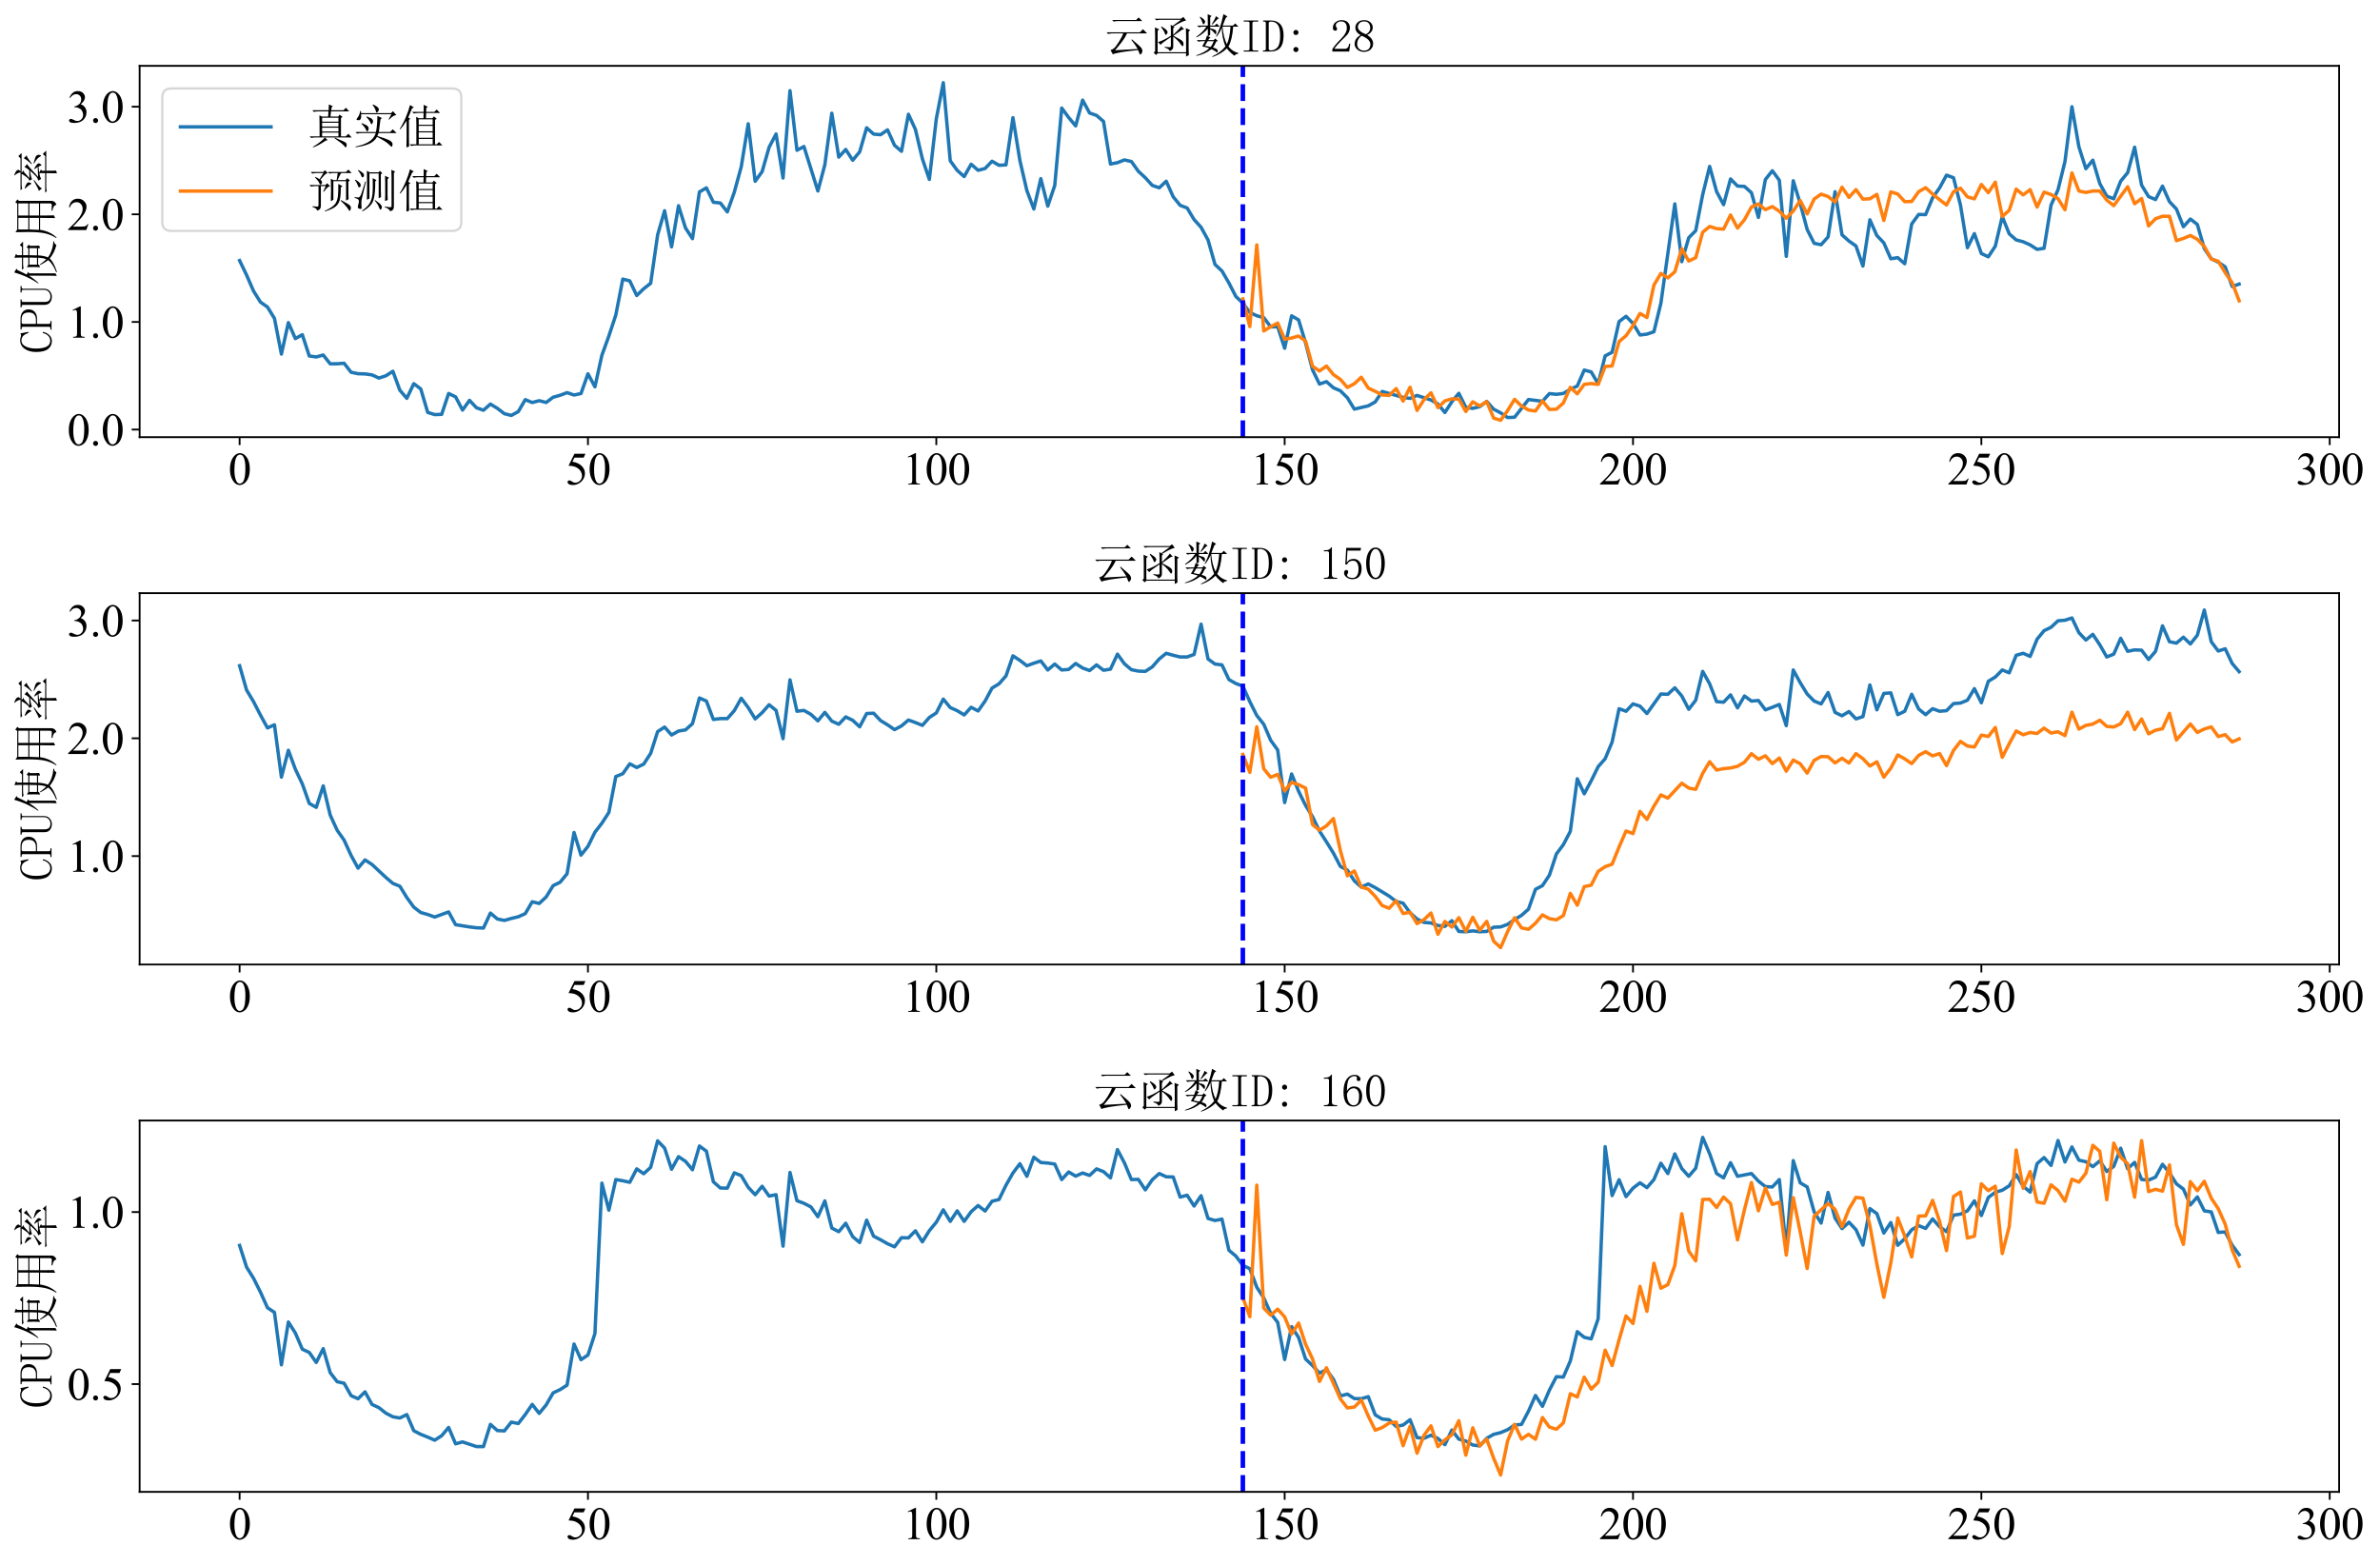 <?xml version="1.0" encoding="utf-8" standalone="no"?>
<!DOCTYPE svg PUBLIC "-//W3C//DTD SVG 1.1//EN"
  "http://www.w3.org/Graphics/SVG/1.1/DTD/svg11.dtd">
<svg xmlns:xlink="http://www.w3.org/1999/xlink" width="1050.602pt" height="690.954pt" viewBox="0 0 1050.602 690.954" xmlns="http://www.w3.org/2000/svg" version="1.1">
 <defs>
  <style type="text/css">*{stroke-linejoin: round; stroke-linecap: butt}</style>
 </defs>
 <g id="figure_1">
  <g id="patch_1">
   <path d="M 0 690.954 
L 1050.602 690.954 
L 1050.602 0 
L 0 0 
z
" style="fill: #ffffff"/>
  </g>
  <g id="axes_1">
   <g id="patch_2">
    <path d="M 61.638 192.988 
L 1032.554 192.988 
L 1032.554 29.059 
L 61.638 29.059 
z
" style="fill: #ffffff"/>
   </g>
   <g id="matplotlib.axis_1">
    <g id="xtick_1">
     <g id="line2d_1">
      <defs>
       <path id="m9a4a6c204b" d="M 0 0 
L 0 3.5 
" style="stroke: #000000; stroke-width: 0.8"/>
      </defs>
      <g>
       <use xlink:href="#m9a4a6c204b" x="105.77" y="192.988" style="stroke: #000000; stroke-width: 0.8"/>
      </g>
     </g>
     <g id="text_1">
      <!-- 0 -->
      <g transform="translate(100.77 213.876) scale(0.2 -0.2)">
       <defs>
        <path id="TimesNewRomanPSMT-30" d="M 231 2094 
Q 231 2819 450 3342 
Q 669 3866 1031 4122 
Q 1313 4325 1613 4325 
Q 2100 4325 2488 3828 
Q 2972 3213 2972 2159 
Q 2972 1422 2759 906 
Q 2547 391 2217 158 
Q 1888 -75 1581 -75 
Q 975 -75 572 641 
Q 231 1244 231 2094 
z
M 844 2016 
Q 844 1141 1059 588 
Q 1238 122 1591 122 
Q 1759 122 1940 273 
Q 2122 425 2216 781 
Q 2359 1319 2359 2297 
Q 2359 3022 2209 3506 
Q 2097 3866 1919 4016 
Q 1791 4119 1609 4119 
Q 1397 4119 1231 3928 
Q 1006 3669 925 3112 
Q 844 2556 844 2016 
z
" transform="scale(0.016)"/>
       </defs>
       <use xlink:href="#TimesNewRomanPSMT-30"/>
      </g>
     </g>
    </g>
    <g id="xtick_2">
     <g id="line2d_2">
      <g>
       <use xlink:href="#m9a4a6c204b" x="259.542" y="192.988" style="stroke: #000000; stroke-width: 0.8"/>
      </g>
     </g>
     <g id="text_2">
      <!-- 50 -->
      <g transform="translate(249.542 213.876) scale(0.2 -0.2)">
       <defs>
        <path id="TimesNewRomanPSMT-35" d="M 2778 4238 
L 2534 3706 
L 1259 3706 
L 981 3138 
Q 1809 3016 2294 2522 
Q 2709 2097 2709 1522 
Q 2709 1188 2573 903 
Q 2438 619 2231 419 
Q 2025 219 1772 97 
Q 1413 -75 1034 -75 
Q 653 -75 479 54 
Q 306 184 306 341 
Q 306 428 378 495 
Q 450 563 559 563 
Q 641 563 702 538 
Q 763 513 909 409 
Q 1144 247 1384 247 
Q 1750 247 2026 523 
Q 2303 800 2303 1197 
Q 2303 1581 2056 1914 
Q 1809 2247 1375 2428 
Q 1034 2569 447 2591 
L 1259 4238 
L 2778 4238 
z
" transform="scale(0.016)"/>
       </defs>
       <use xlink:href="#TimesNewRomanPSMT-35"/>
       <use xlink:href="#TimesNewRomanPSMT-30" x="50"/>
      </g>
     </g>
    </g>
    <g id="xtick_3">
     <g id="line2d_3">
      <g>
       <use xlink:href="#m9a4a6c204b" x="413.314" y="192.988" style="stroke: #000000; stroke-width: 0.8"/>
      </g>
     </g>
     <g id="text_3">
      <!-- 100 -->
      <g transform="translate(398.314 213.876) scale(0.2 -0.2)">
       <defs>
        <path id="TimesNewRomanPSMT-31" d="M 750 3822 
L 1781 4325 
L 1884 4325 
L 1884 747 
Q 1884 391 1914 303 
Q 1944 216 2037 169 
Q 2131 122 2419 116 
L 2419 0 
L 825 0 
L 825 116 
Q 1125 122 1212 167 
Q 1300 213 1334 289 
Q 1369 366 1369 747 
L 1369 3034 
Q 1369 3497 1338 3628 
Q 1316 3728 1258 3775 
Q 1200 3822 1119 3822 
Q 1003 3822 797 3725 
L 750 3822 
z
" transform="scale(0.016)"/>
       </defs>
       <use xlink:href="#TimesNewRomanPSMT-31"/>
       <use xlink:href="#TimesNewRomanPSMT-30" x="50"/>
       <use xlink:href="#TimesNewRomanPSMT-30" x="100"/>
      </g>
     </g>
    </g>
    <g id="xtick_4">
     <g id="line2d_4">
      <g>
       <use xlink:href="#m9a4a6c204b" x="567.086" y="192.988" style="stroke: #000000; stroke-width: 0.8"/>
      </g>
     </g>
     <g id="text_4">
      <!-- 150 -->
      <g transform="translate(552.086 213.876) scale(0.2 -0.2)">
       <use xlink:href="#TimesNewRomanPSMT-31"/>
       <use xlink:href="#TimesNewRomanPSMT-35" x="50"/>
       <use xlink:href="#TimesNewRomanPSMT-30" x="100"/>
      </g>
     </g>
    </g>
    <g id="xtick_5">
     <g id="line2d_5">
      <g>
       <use xlink:href="#m9a4a6c204b" x="720.858" y="192.988" style="stroke: #000000; stroke-width: 0.8"/>
      </g>
     </g>
     <g id="text_5">
      <!-- 200 -->
      <g transform="translate(705.858 213.876) scale(0.2 -0.2)">
       <defs>
        <path id="TimesNewRomanPSMT-32" d="M 2934 816 
L 2638 0 
L 138 0 
L 138 116 
Q 1241 1122 1691 1759 
Q 2141 2397 2141 2925 
Q 2141 3328 1894 3587 
Q 1647 3847 1303 3847 
Q 991 3847 742 3664 
Q 494 3481 375 3128 
L 259 3128 
Q 338 3706 661 4015 
Q 984 4325 1469 4325 
Q 1984 4325 2329 3994 
Q 2675 3663 2675 3213 
Q 2675 2891 2525 2569 
Q 2294 2063 1775 1497 
Q 997 647 803 472 
L 1909 472 
Q 2247 472 2383 497 
Q 2519 522 2628 598 
Q 2738 675 2819 816 
L 2934 816 
z
" transform="scale(0.016)"/>
       </defs>
       <use xlink:href="#TimesNewRomanPSMT-32"/>
       <use xlink:href="#TimesNewRomanPSMT-30" x="50"/>
       <use xlink:href="#TimesNewRomanPSMT-30" x="100"/>
      </g>
     </g>
    </g>
    <g id="xtick_6">
     <g id="line2d_6">
      <g>
       <use xlink:href="#m9a4a6c204b" x="874.63" y="192.988" style="stroke: #000000; stroke-width: 0.8"/>
      </g>
     </g>
     <g id="text_6">
      <!-- 250 -->
      <g transform="translate(859.63 213.876) scale(0.2 -0.2)">
       <use xlink:href="#TimesNewRomanPSMT-32"/>
       <use xlink:href="#TimesNewRomanPSMT-35" x="50"/>
       <use xlink:href="#TimesNewRomanPSMT-30" x="100"/>
      </g>
     </g>
    </g>
    <g id="xtick_7">
     <g id="line2d_7">
      <g>
       <use xlink:href="#m9a4a6c204b" x="1028.402" y="192.988" style="stroke: #000000; stroke-width: 0.8"/>
      </g>
     </g>
     <g id="text_7">
      <!-- 300 -->
      <g transform="translate(1013.402 213.876) scale(0.2 -0.2)">
       <defs>
        <path id="TimesNewRomanPSMT-33" d="M 325 3431 
Q 506 3859 782 4092 
Q 1059 4325 1472 4325 
Q 1981 4325 2253 3994 
Q 2459 3747 2459 3466 
Q 2459 3003 1878 2509 
Q 2269 2356 2469 2072 
Q 2669 1788 2669 1403 
Q 2669 853 2319 450 
Q 1863 -75 997 -75 
Q 569 -75 414 31 
Q 259 138 259 259 
Q 259 350 332 419 
Q 406 488 509 488 
Q 588 488 669 463 
Q 722 447 909 348 
Q 1097 250 1169 231 
Q 1284 197 1416 197 
Q 1734 197 1970 444 
Q 2206 691 2206 1028 
Q 2206 1275 2097 1509 
Q 2016 1684 1919 1775 
Q 1784 1900 1550 2001 
Q 1316 2103 1072 2103 
L 972 2103 
L 972 2197 
Q 1219 2228 1467 2375 
Q 1716 2522 1828 2728 
Q 1941 2934 1941 3181 
Q 1941 3503 1739 3701 
Q 1538 3900 1238 3900 
Q 753 3900 428 3381 
L 325 3431 
z
" transform="scale(0.016)"/>
       </defs>
       <use xlink:href="#TimesNewRomanPSMT-33"/>
       <use xlink:href="#TimesNewRomanPSMT-30" x="50"/>
       <use xlink:href="#TimesNewRomanPSMT-30" x="100"/>
      </g>
     </g>
    </g>
   </g>
   <g id="matplotlib.axis_2">
    <g id="ytick_1">
     <g id="line2d_8">
      <defs>
       <path id="me8dd2658ef" d="M 0 0 
L -3.5 0 
" style="stroke: #000000; stroke-width: 0.8"/>
      </defs>
      <g>
       <use xlink:href="#me8dd2658ef" x="61.638" y="189.633" style="stroke: #000000; stroke-width: 0.8"/>
      </g>
     </g>
     <g id="text_8">
      <!-- 0.0 -->
      <g transform="translate(29.637 196.577) scale(0.2 -0.2)">
       <defs>
        <path id="TimesNewRomanPSMT-2e" d="M 800 606 
Q 947 606 1047 504 
Q 1147 403 1147 259 
Q 1147 116 1045 14 
Q 944 -88 800 -88 
Q 656 -88 554 14 
Q 453 116 453 259 
Q 453 406 554 506 
Q 656 606 800 606 
z
" transform="scale(0.016)"/>
       </defs>
       <use xlink:href="#TimesNewRomanPSMT-30"/>
       <use xlink:href="#TimesNewRomanPSMT-2e" x="50"/>
       <use xlink:href="#TimesNewRomanPSMT-30" x="75"/>
      </g>
     </g>
    </g>
    <g id="ytick_2">
     <g id="line2d_9">
      <g>
       <use xlink:href="#me8dd2658ef" x="61.638" y="142.123" style="stroke: #000000; stroke-width: 0.8"/>
      </g>
     </g>
     <g id="text_9">
      <!-- 1.0 -->
      <g transform="translate(29.637 149.066) scale(0.2 -0.2)">
       <use xlink:href="#TimesNewRomanPSMT-31"/>
       <use xlink:href="#TimesNewRomanPSMT-2e" x="50"/>
       <use xlink:href="#TimesNewRomanPSMT-30" x="75"/>
      </g>
     </g>
    </g>
    <g id="ytick_3">
     <g id="line2d_10">
      <g>
       <use xlink:href="#me8dd2658ef" x="61.638" y="94.612" style="stroke: #000000; stroke-width: 0.8"/>
      </g>
     </g>
     <g id="text_10">
      <!-- 2.0 -->
      <g transform="translate(29.637 101.555) scale(0.2 -0.2)">
       <use xlink:href="#TimesNewRomanPSMT-32"/>
       <use xlink:href="#TimesNewRomanPSMT-2e" x="50"/>
       <use xlink:href="#TimesNewRomanPSMT-30" x="75"/>
      </g>
     </g>
    </g>
    <g id="ytick_4">
     <g id="line2d_11">
      <g>
       <use xlink:href="#me8dd2658ef" x="61.638" y="47.101" style="stroke: #000000; stroke-width: 0.8"/>
      </g>
     </g>
     <g id="text_11">
      <!-- 3.0 -->
      <g transform="translate(29.637 54.045) scale(0.2 -0.2)">
       <use xlink:href="#TimesNewRomanPSMT-33"/>
       <use xlink:href="#TimesNewRomanPSMT-2e" x="50"/>
       <use xlink:href="#TimesNewRomanPSMT-30" x="75"/>
      </g>
     </g>
    </g>
    <g id="text_12">
     <!-- CPU使用率 -->
     <g transform="translate(23.059 156.024) rotate(-90) scale(0.2 -0.2)">
      <defs>
       <path id="SimSun-43" d="M 1725 50 
Q 1025 50 612 575 
Q 200 1100 200 2225 
Q 200 3175 637 3800 
Q 1075 4425 1825 4425 
Q 2000 4425 2175 4375 
Q 2350 4300 2475 4300 
Q 2575 4300 2637 4325 
Q 2700 4350 2750 4425 
L 2975 3325 
L 2825 3275 
Q 2675 3750 2425 4000 
Q 2175 4250 1775 4250 
Q 1250 4250 962 3675 
Q 675 3100 675 2250 
Q 675 1325 925 800 
Q 1175 275 1750 275 
Q 2150 275 2437 562 
Q 2725 850 2825 1325 
L 2975 1250 
Q 2850 725 2512 387 
Q 2175 50 1725 50 
z
" transform="scale(0.016)"/>
       <path id="SimSun-50" d="M 950 2100 
L 950 450 
Q 950 350 1012 300 
Q 1075 250 1175 250 
L 1350 250 
L 1350 100 
L 150 100 
L 150 250 
L 325 250 
Q 450 250 500 300 
Q 550 350 550 450 
L 550 4025 
Q 550 4125 500 4175 
Q 450 4225 325 4225 
L 175 4225 
L 175 4375 
L 1650 4375 
Q 2275 4375 2612 4062 
Q 2950 3750 2950 3275 
Q 2950 2700 2587 2400 
Q 2225 2100 1725 2100 
L 950 2100 
z
M 1575 2250 
Q 1950 2250 2237 2475 
Q 2525 2700 2525 3250 
Q 2525 3750 2287 3987 
Q 2050 4225 1525 4225 
L 1175 4225 
Q 1075 4225 1012 4175 
Q 950 4125 950 4025 
L 950 2250 
L 1575 2250 
z
" transform="scale(0.016)"/>
       <path id="SimSun-55" d="M 1625 250 
Q 2000 250 2262 500 
Q 2525 750 2525 1125 
L 2525 4025 
Q 2525 4125 2475 4175 
Q 2425 4225 2300 4225 
L 2150 4225 
L 2150 4375 
L 3050 4375 
L 3050 4225 
L 2900 4225 
Q 2800 4225 2737 4175 
Q 2675 4125 2675 4025 
L 2675 1125 
Q 2675 625 2337 337 
Q 2000 50 1575 50 
Q 1125 50 787 300 
Q 450 550 450 1100 
L 450 4025 
Q 450 4125 400 4175 
Q 350 4225 225 4225 
L 100 4225 
L 100 4375 
L 1200 4375 
L 1200 4225 
L 1075 4225 
Q 975 4225 912 4175 
Q 850 4125 850 4025 
L 850 1100 
Q 850 600 1062 425 
Q 1275 250 1625 250 
z
" transform="scale(0.016)"/>
       <path id="SimSun-4f7f" d="M 2875 3150 
L 2875 2100 
L 3825 2100 
Q 3850 2825 3850 3150 
L 2875 3150 
z
M 4175 3150 
Q 4175 2800 4150 2100 
L 5150 2100 
L 5150 3150 
L 4175 3150 
z
M 5475 3100 
L 5475 2425 
Q 5475 2100 5500 1800 
L 5150 1675 
L 5150 1950 
L 4150 1950 
Q 4125 1175 3875 600 
Q 4275 275 4875 75 
Q 5475 -125 6075 -150 
L 6075 -250 
Q 5700 -300 5600 -575 
Q 4525 -325 3725 350 
Q 3425 25 2925 -225 
Q 2425 -475 1875 -650 
L 1825 -550 
Q 2400 -325 2850 -25 
Q 3300 275 3500 575 
Q 3200 925 2825 1650 
L 2900 1700 
Q 3325 1100 3625 825 
Q 3800 1300 3825 1950 
L 2875 1950 
L 2875 1825 
L 2525 1675 
Q 2550 2075 2550 2562 
Q 2550 3050 2525 3500 
L 2875 3300 
L 3850 3300 
L 3850 4025 
L 2975 4025 
Q 2650 4025 2375 3950 
L 2150 4175 
L 3850 4175 
L 3850 4525 
Q 3850 4775 3825 5225 
L 4350 5000 
L 4175 4825 
L 4175 4175 
L 5300 4175 
L 5600 4475 
L 6050 4025 
L 4175 4025 
L 4175 3300 
L 5100 3300 
L 5275 3525 
L 5650 3225 
L 5475 3100 
z
M 1675 3175 
L 1675 -450 
L 1325 -625 
Q 1350 -75 1350 350 
L 1350 3200 
Q 900 2475 350 1900 
L 275 1950 
Q 700 2525 1112 3400 
Q 1525 4275 1800 5250 
L 2325 4925 
L 2125 4800 
Q 1725 3925 1500 3525 
L 1875 3325 
L 1675 3175 
z
" transform="scale(0.016)"/>
       <path id="SimSun-7528" d="M 3400 3150 
L 3400 1825 
L 5075 1825 
L 5075 3150 
L 3400 3150 
z
M 4075 100 
Q 4725 50 4900 62 
Q 5075 75 5075 400 
L 5075 1675 
L 3400 1675 
Q 3400 75 3425 -225 
L 3050 -400 
Q 3075 1025 3075 1675 
L 1425 1675 
Q 1250 350 375 -600 
L 300 -550 
Q 775 225 950 1025 
Q 1125 1825 1125 3225 
Q 1125 4625 1100 5075 
L 1475 4825 
L 5050 4825 
L 5225 5100 
L 5625 4800 
L 5425 4600 
L 5425 225 
Q 5450 -400 4875 -575 
Q 4825 -150 4075 -25 
L 4075 100 
z
M 1475 4675 
L 1475 3300 
L 3075 3300 
L 3075 4675 
L 1475 4675 
z
M 3400 4675 
L 3400 3300 
L 5075 3300 
L 5075 4675 
L 3400 4675 
z
M 1475 3150 
Q 1450 2100 1425 1825 
L 3075 1825 
L 3075 3150 
L 1475 3150 
z
" transform="scale(0.016)"/>
       <path id="SimSun-7387" d="M 875 3725 
L 925 3800 
Q 1375 3650 1550 3525 
Q 1725 3400 1725 3250 
Q 1725 3175 1662 3025 
Q 1600 2875 1550 2875 
Q 1500 2875 1425 3050 
Q 1275 3325 875 3725 
z
M 550 1850 
Q 875 1925 2000 2575 
L 2050 2500 
Q 1675 2225 1337 1937 
Q 1000 1650 875 1425 
L 550 1850 
z
M 5200 3450 
Q 4800 3150 4275 2800 
L 4225 2875 
Q 4775 3400 5050 3925 
L 5450 3525 
L 5200 3450 
z
M 4325 2500 
L 4350 2575 
Q 5225 2350 5375 2212 
Q 5525 2075 5525 1900 
Q 5525 1775 5487 1662 
Q 5450 1550 5400 1550 
Q 5325 1550 5200 1800 
Q 4975 2150 4325 2500 
z
M 3150 3900 
Q 2500 3300 2300 3150 
Q 2800 3150 3400 3175 
Q 3700 3500 3850 3825 
L 4250 3450 
Q 4050 3400 3450 2825 
Q 2850 2250 2475 1950 
Q 3150 1975 3850 2000 
Q 3750 2175 3550 2450 
L 3600 2500 
Q 4050 2250 4200 2100 
Q 4350 1950 4350 1850 
Q 4350 1775 4250 1625 
Q 4150 1475 4100 1475 
Q 4075 1475 4050 1550 
Q 4000 1700 3900 1900 
Q 3650 1875 3075 1800 
L 3500 1550 
L 3325 1425 
L 3325 975 
L 5325 975 
L 5650 1300 
L 6100 825 
L 3325 825 
Q 3325 -275 3350 -525 
L 2975 -650 
Q 3000 0 3000 825 
L 1125 825 
Q 800 825 525 750 
L 300 975 
L 3000 975 
L 3000 1775 
Q 2450 1700 2200 1525 
L 1950 1950 
Q 2275 1950 2675 2350 
Q 3075 2750 3325 3050 
Q 2400 2950 2150 2775 
L 1950 3175 
Q 2150 3150 2475 3575 
Q 2800 4000 2900 4225 
L 1450 4225 
Q 1125 4225 850 4150 
L 625 4375 
L 3100 4375 
Q 3050 4800 2675 5200 
L 2725 5250 
Q 3225 5050 3337 4912 
Q 3450 4775 3450 4700 
Q 3450 4550 3250 4375 
L 5025 4375 
L 5350 4675 
L 5775 4225 
L 3050 4225 
L 3375 3950 
L 3150 3900 
z
" transform="scale(0.016)"/>
      </defs>
      <use xlink:href="#SimSun-43"/>
      <use xlink:href="#SimSun-50" x="50"/>
      <use xlink:href="#SimSun-55" x="100"/>
      <use xlink:href="#SimSun-4f7f" x="150"/>
      <use xlink:href="#SimSun-7528" x="250"/>
      <use xlink:href="#SimSun-7387" x="350"/>
     </g>
    </g>
   </g>
   <g id="line2d_12">
    <path d="M 105.77 115.022 
L 108.846 121.427 
L 111.921 128.487 
L 114.996 133.39 
L 118.072 135.538 
L 121.147 140.545 
L 124.223 156.309 
L 127.298 142.427 
L 130.374 149.468 
L 133.449 147.753 
L 136.524 157.136 
L 139.6 157.583 
L 142.675 156.718 
L 145.751 160.604 
L 148.826 160.585 
L 151.902 160.376 
L 154.977 164.329 
L 158.053 164.975 
L 161.128 165.07 
L 164.203 165.498 
L 167.279 166.895 
L 170.354 165.887 
L 173.43 163.902 
L 176.505 172.254 
L 179.581 175.841 
L 182.656 169.375 
L 185.732 171.693 
L 188.807 182.06 
L 191.882 183.025 
L 194.958 182.915 
L 198.033 173.708 
L 201.109 175.181 
L 204.184 181.029 
L 207.26 176.739 
L 210.335 180.012 
L 213.411 181.1 
L 216.486 178.383 
L 219.561 180.269 
L 222.637 182.626 
L 225.712 183.39 
L 228.788 181.709 
L 231.863 176.43 
L 234.939 177.699 
L 238.014 176.882 
L 241.089 177.68 
L 244.165 175.361 
L 247.24 174.496 
L 250.316 173.337 
L 253.391 174.382 
L 256.467 173.727 
L 259.542 165.023 
L 262.618 170.753 
L 265.693 156.837 
L 268.768 148.342 
L 271.844 139.034 
L 274.919 123.213 
L 277.995 123.992 
L 281.07 130.454 
L 284.146 127.47 
L 287.221 125.057 
L 290.297 103.691 
L 293.372 93.034 
L 296.447 108.96 
L 299.523 90.83 
L 302.598 100.631 
L 305.674 105.349 
L 308.749 84.734 
L 311.825 82.934 
L 314.9 89.29 
L 317.975 89.604 
L 321.051 93.538 
L 324.126 84.9 
L 327.202 73.645 
L 330.277 54.655 
L 333.353 80.021 
L 336.428 75.75 
L 339.504 65.031 
L 342.579 59.15 
L 345.654 78.572 
L 348.73 40.031 
L 351.805 66.333 
L 354.881 64.685 
L 361.032 84.302 
L 364.107 72.761 
L 367.183 49.994 
L 370.258 69.355 
L 373.333 65.986 
L 376.409 70.737 
L 379.484 67.046 
L 382.56 56.418 
L 385.635 59.197 
L 388.711 59.463 
L 391.786 57.335 
L 394.862 64.119 
L 397.937 66.78 
L 401.012 50.45 
L 404.088 57.121 
L 407.163 70.11 
L 410.239 79.199 
L 413.314 52.455 
L 416.39 36.511 
L 419.465 70.985 
L 422.54 75.208 
L 425.616 77.945 
L 428.691 72.5 
L 431.767 75.18 
L 434.842 74.382 
L 437.918 71.179 
L 440.993 72.966 
L 444.069 72.785 
L 447.144 51.961 
L 450.219 70.894 
L 453.295 84.159 
L 456.37 92.255 
L 459.446 78.871 
L 462.521 90.982 
L 465.597 81.879 
L 468.672 47.699 
L 471.748 51.88 
L 474.823 55.572 
L 477.898 44.198 
L 480.974 49.885 
L 484.049 50.949 
L 487.125 53.61 
L 490.2 72.415 
L 493.276 71.816 
L 496.351 70.59 
L 499.427 71.303 
L 502.502 75.607 
L 505.577 78.458 
L 508.653 81.85 
L 511.728 82.905 
L 514.804 79.997 
L 517.879 86.867 
L 520.955 90.645 
L 524.03 91.809 
L 527.105 96.916 
L 530.181 100.337 
L 533.256 105.924 
L 536.332 116.733 
L 539.407 119.621 
L 542.483 124.924 
L 545.558 130.905 
L 548.634 133.803 
L 551.709 137.951 
L 554.784 139.391 
L 557.86 140.203 
L 560.935 144.308 
L 564.011 144.223 
L 567.086 153.744 
L 570.162 139.433 
L 573.237 141.215 
L 576.313 151.33 
L 579.388 163.255 
L 582.463 169.546 
L 585.539 168.482 
L 588.614 171.18 
L 591.69 172.52 
L 594.765 175.58 
L 597.841 180.602 
L 603.992 179.167 
L 607.067 177.428 
L 610.142 172.815 
L 619.369 175.437 
L 622.444 175.865 
L 625.52 174.568 
L 631.67 176.577 
L 634.746 178.359 
L 637.821 182.098 
L 640.897 177.357 
L 643.972 173.632 
L 647.048 179.813 
L 650.123 180.274 
L 653.199 179.514 
L 656.274 177.195 
L 659.349 180.644 
L 662.425 182.25 
L 665.5 184.322 
L 668.576 184.193 
L 674.727 176.368 
L 680.878 177.148 
L 683.953 173.755 
L 687.028 174.069 
L 690.104 173.698 
L 693.179 171.864 
L 696.255 170.43 
L 699.33 163.374 
L 702.406 164.187 
L 705.481 169.451 
L 708.556 157.103 
L 711.632 155.511 
L 714.707 141.956 
L 717.783 139.652 
L 720.858 142.769 
L 723.934 147.881 
L 727.009 147.501 
L 730.085 146.456 
L 733.16 133.884 
L 739.311 90.017 
L 742.386 115.516 
L 745.462 104.945 
L 748.537 101.833 
L 751.613 85.912 
L 754.688 73.469 
L 757.764 84.615 
L 760.839 90.336 
L 763.914 79 
L 766.99 82.135 
L 770.065 82.306 
L 773.141 85.081 
L 776.216 95.966 
L 779.292 79.261 
L 782.367 75.379 
L 785.443 79.57 
L 788.518 113.15 
L 791.593 79.798 
L 794.669 89.861 
L 797.744 101.315 
L 800.82 107.416 
L 803.895 108.034 
L 806.971 104.589 
L 810.046 84.644 
L 813.121 103.691 
L 816.197 106.418 
L 819.272 108.58 
L 822.348 117.441 
L 825.423 97.044 
L 828.499 103.971 
L 831.574 107.202 
L 834.65 114.234 
L 837.725 113.735 
L 840.8 116.419 
L 843.876 98.878 
L 846.951 94.678 
L 850.027 94.735 
L 853.102 87.324 
L 856.178 82.962 
L 859.253 77.318 
L 862.329 78.458 
L 865.404 90.516 
L 868.479 109.335 
L 871.555 103.135 
L 874.63 111.925 
L 877.706 113.355 
L 880.781 108.675 
L 883.857 95.624 
L 886.932 103.211 
L 890.008 105.919 
L 893.083 106.727 
L 896.158 108.105 
L 899.234 110.076 
L 902.309 109.601 
L 905.385 90.569 
L 908.46 83.789 
L 911.536 71.317 
L 914.611 47.125 
L 917.686 64.818 
L 920.762 74.467 
L 923.837 70.704 
L 926.913 81.052 
L 929.988 86.582 
L 933.064 87.751 
L 936.139 79.969 
L 939.215 76.23 
L 942.29 64.984 
L 945.365 81.736 
L 948.441 86.782 
L 951.516 88.093 
L 954.592 82.173 
L 957.667 89.024 
L 960.743 92.284 
L 963.818 100.075 
L 966.894 96.702 
L 969.969 99.078 
L 973.044 109.739 
L 976.12 114.224 
L 979.195 115.726 
L 982.271 117.835 
L 985.346 126.482 
L 988.422 125.418 
L 988.422 125.418 
" clip-path="url(#pc6b29682ff)" style="fill: none; stroke: #1f77b4; stroke-width: 1.5; stroke-linecap: square"/>
   </g>
   <g id="line2d_13">
    <path d="M 548.634 131.96 
L 551.709 144.152 
L 554.784 108.129 
L 557.86 146.104 
L 560.935 144.205 
L 564.011 142.619 
L 567.086 149.746 
L 570.162 149.222 
L 573.237 148.341 
L 576.313 150.547 
L 579.388 161.676 
L 582.463 163.779 
L 585.539 161.595 
L 588.614 165.363 
L 591.69 167.499 
L 594.765 171.024 
L 597.841 169.402 
L 600.916 166.529 
L 603.992 171.331 
L 607.067 172.752 
L 610.142 174.35 
L 613.218 174.553 
L 616.293 171.533 
L 619.369 177.059 
L 622.444 170.963 
L 625.52 181.172 
L 628.595 176.449 
L 631.67 173.404 
L 634.746 179.955 
L 637.821 176.981 
L 640.897 176.063 
L 643.972 176.19 
L 647.048 181.655 
L 650.123 177.377 
L 653.199 179.191 
L 656.274 177.316 
L 659.349 184.582 
L 662.425 185.537 
L 665.5 181.256 
L 668.576 176.273 
L 671.651 179.239 
L 674.727 181.003 
L 677.802 181.434 
L 680.878 176.991 
L 683.953 180.745 
L 687.028 180.647 
L 690.104 177.901 
L 693.179 170.984 
L 696.255 173.856 
L 699.33 169.669 
L 702.406 169.326 
L 705.481 169.687 
L 708.556 161.796 
L 711.632 161.546 
L 714.707 150.812 
L 717.783 148.204 
L 720.858 143.758 
L 723.934 138.373 
L 727.009 140.146 
L 730.085 125.853 
L 733.16 120.705 
L 736.235 122.665 
L 739.311 119.987 
L 742.386 109.835 
L 745.462 115.237 
L 748.537 113.757 
L 751.613 102.515 
L 754.688 99.978 
L 757.764 100.927 
L 760.839 101.149 
L 763.914 94.918 
L 766.99 100.674 
L 770.065 96.981 
L 773.141 91.381 
L 776.216 90.027 
L 779.292 92.551 
L 782.367 91.192 
L 785.443 93.238 
L 788.518 96.356 
L 791.593 93.124 
L 794.669 88.548 
L 797.744 94.43 
L 800.82 87.864 
L 803.895 85.705 
L 806.971 86.745 
L 810.046 89.198 
L 813.121 82.648 
L 816.197 87.114 
L 819.272 83.705 
L 822.348 87.906 
L 825.423 87.764 
L 828.499 85.794 
L 831.574 97.306 
L 834.65 84.71 
L 837.725 85.632 
L 840.8 89.028 
L 843.876 88.943 
L 846.951 84.621 
L 850.027 82.863 
L 853.102 85.655 
L 856.178 88.148 
L 859.253 90.484 
L 862.329 84.674 
L 865.404 83.083 
L 868.479 86.903 
L 871.555 87.783 
L 874.63 81.448 
L 877.706 85.046 
L 880.781 80.422 
L 883.857 95.564 
L 886.932 92.853 
L 890.008 83.486 
L 893.083 86.02 
L 896.158 83.723 
L 899.234 91.401 
L 902.309 84.824 
L 905.385 85.86 
L 908.46 87.679 
L 911.536 92.612 
L 914.611 76.33 
L 917.686 84.328 
L 920.762 84.952 
L 923.837 84.329 
L 926.913 84.33 
L 929.988 88.32 
L 933.064 90.784 
L 939.215 82.438 
L 942.29 89.946 
L 945.365 87.64 
L 948.441 99.728 
L 951.516 96.543 
L 954.592 95.463 
L 957.667 95.493 
L 960.743 106.243 
L 963.818 105.258 
L 966.894 103.969 
L 969.969 105.623 
L 973.044 108.793 
L 976.12 114.371 
L 979.195 115.308 
L 982.271 120.39 
L 985.346 124.811 
L 988.422 132.774 
L 988.422 132.774 
" clip-path="url(#pc6b29682ff)" style="fill: none; stroke: #ff7f0e; stroke-width: 1.5; stroke-linecap: square"/>
   </g>
   <g id="line2d_14">
    <path d="M 548.634 192.988 
L 548.634 29.059 
" clip-path="url(#pc6b29682ff)" style="fill: none; stroke-dasharray: 7.4,3.2; stroke-dashoffset: 0; stroke: #0000ff; stroke-width: 2"/>
   </g>
   <g id="patch_3">
    <path d="M 61.638 192.988 
L 61.638 29.059 
" style="fill: none; stroke: #000000; stroke-width: 0.8; stroke-linejoin: miter; stroke-linecap: square"/>
   </g>
   <g id="patch_4">
    <path d="M 1032.554 192.988 
L 1032.554 29.059 
" style="fill: none; stroke: #000000; stroke-width: 0.8; stroke-linejoin: miter; stroke-linecap: square"/>
   </g>
   <g id="patch_5">
    <path d="M 61.638 192.988 
L 1032.554 192.988 
" style="fill: none; stroke: #000000; stroke-width: 0.8; stroke-linejoin: miter; stroke-linecap: square"/>
   </g>
   <g id="patch_6">
    <path d="M 61.638 29.059 
L 1032.554 29.059 
" style="fill: none; stroke: #000000; stroke-width: 0.8; stroke-linejoin: miter; stroke-linecap: square"/>
   </g>
   <g id="text_13">
    <!-- 云函数ID: 28 -->
    <g transform="translate(487.096 23.059) scale(0.2 -0.2)">
     <defs>
      <path id="SimSun-4e91" d="M 1200 4450 
L 4500 4450 
L 4850 4800 
L 5350 4300 
L 1975 4300 
Q 1700 4300 1425 4225 
L 1200 4450 
z
M 1600 275 
Q 2300 300 4725 450 
Q 4425 975 3850 1700 
L 3925 1775 
Q 5200 725 5287 500 
Q 5375 275 5375 175 
Q 5375 0 5250 -162 
Q 5125 -325 5075 -325 
Q 5025 -325 4975 -200 
Q 4875 50 4775 300 
Q 1650 -25 1300 -300 
L 975 300 
Q 1225 350 1462 550 
Q 1700 750 2150 1462 
Q 2600 2175 2725 2600 
L 1250 2600 
Q 925 2600 650 2525 
L 425 2750 
L 5025 2750 
L 5450 3175 
L 6025 2600 
L 3250 2600 
Q 3000 2025 2500 1375 
Q 2000 725 1600 275 
z
" transform="scale(0.016)"/>
      <path id="SimSun-51fd" d="M 3050 2275 
L 3050 3000 
Q 3050 3450 3025 3800 
L 3275 3625 
L 4450 4475 
L 1650 4475 
Q 1325 4475 1050 4400 
L 825 4625 
L 4450 4625 
L 4775 4875 
L 5150 4375 
Q 4875 4325 4550 4175 
Q 4225 4025 3400 3550 
L 3550 3450 
L 3375 3325 
L 3375 2400 
Q 4250 3225 4475 3600 
L 4875 3150 
L 4625 3125 
Q 3625 2425 3400 2275 
Q 4575 1675 4687 1487 
Q 4800 1300 4800 1150 
Q 4800 1025 4750 925 
Q 4700 825 4675 825 
Q 4575 825 4375 1150 
Q 4075 1600 3375 2150 
L 3375 725 
Q 3375 350 2875 150 
Q 2850 450 2200 650 
L 2200 750 
Q 2800 675 2925 700 
Q 3050 725 3050 850 
L 3050 2100 
Q 1850 1300 1625 1025 
L 1275 1400 
Q 1575 1475 2087 1725 
Q 2600 1975 3050 2275 
z
M 1700 3475 
L 1775 3550 
Q 2350 3200 2475 3025 
Q 2600 2850 2600 2775 
Q 2600 2650 2500 2525 
Q 2400 2400 2350 2400 
Q 2275 2400 2225 2575 
Q 2150 2875 1700 3475 
z
M 5150 0 
L 5150 2175 
Q 5150 2725 5125 3325 
L 5725 3050 
L 5500 2850 
L 5500 525 
Q 5500 100 5525 -400 
L 5150 -600 
L 5150 -150 
L 1250 -150 
L 1000 -375 
L 675 -50 
L 875 125 
L 875 2375 
Q 875 2800 850 3425 
L 1450 3150 
L 1225 2975 
L 1225 0 
L 5150 0 
z
" transform="scale(0.016)"/>
      <path id="SimSun-6570" d="M 1875 1525 
Q 1675 1200 1500 900 
Q 1825 825 2275 725 
Q 2500 975 2725 1525 
L 1875 1525 
z
M 850 4900 
Q 1325 4600 1425 4450 
Q 1525 4300 1525 4225 
Q 1525 4100 1437 3975 
Q 1350 3850 1300 3850 
Q 1225 3850 1150 4100 
Q 1050 4450 775 4850 
L 850 4900 
z
M 3000 4975 
L 3450 4675 
Q 3250 4625 3100 4425 
Q 2925 4225 2525 3825 
L 2450 3875 
Q 2925 4625 3000 4975 
z
M 1875 5250 
L 2425 5000 
L 2225 4825 
L 2225 3675 
L 2850 3675 
L 3125 3950 
L 3550 3525 
L 2225 3525 
L 2225 3300 
Q 2800 3175 2937 3062 
Q 3075 2950 3075 2775 
Q 3075 2700 3050 2587 
Q 3025 2475 2975 2475 
Q 2925 2475 2800 2650 
Q 2600 2925 2225 3175 
L 2225 2400 
L 1925 2200 
L 2275 2050 
Q 2150 2000 1950 1675 
L 2725 1675 
L 2900 1900 
L 3275 1575 
L 3050 1450 
Q 2800 875 2600 650 
Q 3000 550 3137 437 
Q 3275 325 3275 150 
Q 3275 -25 3200 -25 
Q 3125 -25 3025 75 
Q 2750 275 2400 425 
Q 1525 -275 325 -500 
L 300 -425 
Q 1450 -50 2100 550 
Q 1600 725 1125 800 
Q 1225 950 1525 1525 
L 1200 1525 
Q 875 1525 600 1450 
L 375 1675 
L 1575 1675 
Q 1675 1925 1775 2275 
L 1900 2225 
L 1900 3250 
Q 1225 2475 350 2050 
L 300 2125 
Q 1225 2775 1700 3525 
L 1250 3525 
Q 925 3525 650 3450 
L 425 3675 
L 1900 3675 
Q 1900 4575 1875 5250 
z
M 3925 3525 
Q 4050 2075 4525 1100 
Q 4925 1950 5025 3525 
L 3925 3525 
z
M 4050 5250 
L 4625 4925 
Q 4425 4850 4325 4625 
Q 4225 4400 3950 3675 
L 5375 3675 
L 5675 3975 
L 6125 3525 
L 5400 3525 
Q 5250 1675 4750 775 
Q 5325 75 6100 -100 
L 6100 -200 
Q 5625 -275 5600 -500 
Q 4950 -50 4525 525 
Q 3700 -275 2550 -650 
L 2500 -575 
Q 3650 -50 4325 800 
Q 3850 1975 3825 3375 
Q 3575 2725 3100 2150 
L 3025 2200 
Q 3625 3200 4050 5250 
z
" transform="scale(0.016)"/>
      <path id="SimSun-49" d="M 600 4225 
L 600 4375 
L 2600 4375 
L 2600 4225 
L 2025 4225 
Q 1925 4225 1862 4175 
Q 1800 4125 1800 4025 
L 1800 450 
Q 1800 350 1862 300 
Q 1925 250 2025 250 
L 2600 250 
L 2600 100 
L 600 100 
L 600 250 
L 1175 250 
Q 1300 250 1350 300 
Q 1400 350 1400 450 
L 1400 4025 
Q 1400 4125 1350 4175 
Q 1300 4225 1175 4225 
L 600 4225 
z
" transform="scale(0.016)"/>
      <path id="SimSun-44" d="M 2500 2275 
Q 2500 3350 2175 3787 
Q 1850 4225 1275 4225 
Q 1100 4225 1012 4175 
Q 925 4125 925 4025 
L 925 450 
Q 925 350 1000 300 
Q 1075 250 1200 250 
Q 1750 250 2125 662 
Q 2500 1075 2500 2275 
z
M 525 4025 
Q 525 4125 475 4175 
Q 425 4225 300 4225 
L 150 4225 
L 150 4375 
L 1275 4375 
Q 2050 4375 2512 3875 
Q 2975 3375 2975 2325 
Q 2975 1175 2525 637 
Q 2075 100 1200 100 
L 125 100 
L 125 250 
L 300 250 
Q 425 250 475 300 
Q 525 350 525 450 
L 525 4025 
z
" transform="scale(0.016)"/>
      <path id="SimSun-3a" d="M 1900 2725 
Q 1900 2575 1800 2475 
Q 1700 2375 1550 2375 
Q 1400 2375 1300 2475 
Q 1200 2575 1200 2725 
Q 1200 2875 1300 2975 
Q 1400 3075 1550 3075 
Q 1700 3075 1800 2975 
Q 1900 2875 1900 2725 
z
M 1900 375 
Q 1900 225 1800 125 
Q 1700 25 1550 25 
Q 1400 25 1300 125 
Q 1200 225 1200 375 
Q 1200 525 1300 625 
Q 1400 725 1550 725 
Q 1700 725 1800 625 
Q 1900 525 1900 375 
z
" transform="scale(0.016)"/>
      <path id="SimSun-20" d="M 0 0 
Q 0 0 0 0 
z
" transform="scale(0.016)"/>
      <path id="SimSun-32" d="M 2325 3325 
Q 2325 3775 2125 4012 
Q 1925 4250 1525 4250 
Q 1225 4250 1012 4087 
Q 800 3925 800 3675 
Q 800 3525 900 3425 
Q 975 3325 975 3225 
Q 975 3100 912 3037 
Q 850 2975 725 2975 
Q 575 2975 487 3062 
Q 400 3150 400 3350 
Q 400 3875 775 4150 
Q 1150 4425 1575 4425 
Q 2175 4425 2462 4125 
Q 2750 3825 2750 3375 
Q 2750 3075 2612 2775 
Q 2475 2475 2175 2200 
Q 1450 1500 1062 1062 
Q 675 625 600 475 
L 2075 475 
Q 2300 475 2450 650 
Q 2600 825 2650 1175 
L 2800 1175 
L 2650 100 
L 325 100 
L 325 425 
Q 450 650 737 1000 
Q 1025 1350 1500 1825 
Q 1925 2250 2125 2625 
Q 2325 3000 2325 3325 
z
" transform="scale(0.016)"/>
      <path id="SimSun-38" d="M 625 1125 
Q 625 725 887 475 
Q 1150 225 1550 225 
Q 2025 225 2237 475 
Q 2450 725 2450 1100 
Q 2450 1425 2150 1725 
Q 1850 2025 1250 2275 
Q 950 2075 787 1775 
Q 625 1475 625 1125 
z
M 2825 1175 
Q 2825 700 2475 375 
Q 2125 50 1550 50 
Q 1025 50 650 375 
Q 275 700 275 1125 
Q 275 1550 487 1850 
Q 700 2150 1100 2375 
Q 750 2550 562 2812 
Q 375 3075 375 3400 
Q 375 3825 700 4125 
Q 1025 4425 1600 4425 
Q 2125 4425 2450 4125 
Q 2775 3825 2775 3400 
Q 2775 3100 2587 2837 
Q 2400 2575 2000 2375 
Q 2425 2125 2625 1825 
Q 2825 1525 2825 1175 
z
M 2425 3375 
Q 2425 3725 2225 3987 
Q 2025 4250 1600 4250 
Q 1125 4250 925 4000 
Q 725 3750 725 3475 
Q 725 3200 1012 2937 
Q 1300 2675 1825 2475 
Q 2125 2625 2275 2850 
Q 2425 3075 2425 3375 
z
" transform="scale(0.016)"/>
     </defs>
     <use xlink:href="#SimSun-4e91"/>
     <use xlink:href="#SimSun-51fd" x="100"/>
     <use xlink:href="#SimSun-6570" x="200"/>
     <use xlink:href="#SimSun-49" x="300"/>
     <use xlink:href="#SimSun-44" x="350"/>
     <use xlink:href="#SimSun-3a" x="400"/>
     <use xlink:href="#SimSun-20" x="450"/>
     <use xlink:href="#SimSun-32" x="500"/>
     <use xlink:href="#SimSun-38" x="550"/>
    </g>
   </g>
   <g id="legend_1">
    <g id="patch_7">
     <path d="M 75.638 101.934 
L 199.637 101.934 
Q 203.637 101.934 203.637 97.934 
L 203.637 43.059 
Q 203.637 39.059 199.637 39.059 
L 75.638 39.059 
Q 71.638 39.059 71.638 43.059 
L 71.638 97.934 
Q 71.638 101.934 75.638 101.934 
z
" style="fill: #ffffff; opacity: 0.8; stroke: #cccccc; stroke-linejoin: miter"/>
    </g>
    <g id="line2d_15">
     <path d="M 79.638 55.997 
L 99.638 55.997 
L 119.638 55.997 
" style="fill: none; stroke: #1f77b4; stroke-width: 1.5; stroke-linecap: square"/>
    </g>
    <g id="text_14">
     <!-- 真实值 -->
     <g transform="translate(135.637 62.997) scale(0.2 -0.2)">
      <defs>
       <path id="SimSun-771f" d="M 2050 3450 
L 2050 2900 
L 4300 2900 
L 4300 3450 
L 2050 3450 
z
M 2050 2750 
L 2050 2225 
L 4300 2225 
L 4300 2750 
L 2050 2750 
z
M 2050 2075 
L 2050 1550 
L 4300 1550 
L 4300 2075 
L 2050 2075 
z
M 2050 1400 
L 2050 875 
L 4300 875 
L 4300 1400 
L 2050 1400 
z
M 2875 3600 
L 2925 4325 
L 1525 4325 
Q 1200 4325 925 4250 
L 700 4475 
L 2950 4475 
Q 2975 4825 2975 5275 
L 3550 5025 
L 3375 4925 
L 3300 4475 
L 5000 4475 
L 5325 4825 
L 5775 4325 
L 3275 4325 
L 3200 3600 
L 4275 3600 
L 4450 3875 
L 4850 3575 
L 4650 3375 
L 4650 875 
L 5300 875 
L 5675 1225 
L 6125 725 
L 1150 725 
Q 825 725 550 650 
L 325 875 
L 1700 875 
Q 1700 3200 1675 3775 
L 2050 3600 
L 2875 3600 
z
M 2425 725 
L 2825 350 
L 2575 300 
Q 1500 -425 800 -650 
L 775 -575 
Q 1950 125 2425 725 
z
M 3800 700 
Q 4575 375 4962 200 
Q 5350 25 5400 -112 
Q 5450 -250 5450 -325 
Q 5450 -400 5400 -525 
Q 5350 -650 5325 -650 
Q 5250 -650 5100 -450 
Q 4875 -150 3750 625 
L 3800 700 
z
" transform="scale(0.016)"/>
       <path id="SimSun-5b9e" d="M 1950 3625 
Q 2575 3400 2700 3250 
Q 2825 3100 2825 2975 
Q 2825 2850 2750 2700 
Q 2675 2550 2625 2550 
Q 2550 2550 2450 2800 
Q 2275 3175 1900 3550 
L 1950 3625 
z
M 3575 1325 
Q 3500 1100 3425 925 
Q 4650 550 5087 325 
Q 5525 100 5512 -225 
Q 5500 -550 5400 -550 
Q 5300 -550 5075 -300 
Q 4625 175 3375 800 
Q 3025 175 2300 -150 
Q 1575 -475 425 -625 
L 425 -525 
Q 1475 -325 2200 100 
Q 2925 525 3200 1325 
L 1225 1325 
Q 900 1325 625 1250 
L 400 1475 
L 3225 1475 
Q 3325 1950 3375 2575 
Q 3425 3200 3425 3700 
L 4050 3400 
L 3850 3225 
Q 3750 2300 3625 1475 
L 5175 1475 
L 5550 1850 
L 6075 1325 
L 3575 1325 
z
M 1275 2700 
Q 1975 2425 2100 2262 
Q 2225 2100 2225 1975 
Q 2225 1850 2150 1700 
Q 2075 1550 2025 1550 
Q 1950 1550 1850 1800 
Q 1675 2175 1225 2625 
L 1275 2700 
z
M 2750 5225 
L 2825 5275 
Q 3225 5100 3425 4925 
Q 3625 4750 3625 4600 
Q 3625 4450 3512 4300 
Q 3400 4150 3325 4150 
Q 3250 4150 3200 4400 
Q 3100 4775 2750 5225 
z
M 4975 3225 
L 5350 3925 
L 1175 3925 
Q 1225 3525 1125 3300 
Q 1025 3075 787 3100 
Q 550 3125 550 3200 
Q 550 3300 700 3475 
Q 975 3825 1050 4375 
L 1150 4375 
L 1175 4075 
L 5300 4075 
L 5575 4350 
L 6050 3800 
Q 5625 3825 5050 3175 
L 4975 3225 
z
" transform="scale(0.016)"/>
       <path id="SimSun-503c" d="M 1525 650 
Q 1525 -225 1550 -525 
L 1175 -650 
Q 1200 250 1200 550 
L 1200 3025 
Q 750 2300 325 1850 
L 250 1900 
Q 725 2625 1100 3525 
Q 1475 4425 1675 5200 
L 2200 4875 
L 1950 4725 
Q 1550 3800 1425 3475 
L 1725 3300 
L 1525 3150 
L 1525 650 
z
M 2875 3225 
L 2875 2475 
L 4800 2475 
L 4800 3225 
L 2875 3225 
z
M 2875 2325 
L 2875 1575 
L 4800 1575 
L 4800 2325 
L 2875 2325 
z
M 2875 1425 
L 2875 675 
L 4800 675 
L 4800 1425 
L 2875 1425 
z
M 2875 525 
L 2875 -225 
L 4800 -225 
L 4800 525 
L 2875 525 
z
M 3550 4250 
Q 3575 4825 3550 5225 
L 4125 4950 
L 3925 4800 
L 3900 4250 
L 5025 4250 
L 5350 4575 
L 5825 4100 
L 3900 4100 
L 3875 3375 
L 4750 3375 
L 4975 3625 
L 5350 3300 
L 5125 3150 
L 5125 -225 
L 5350 -225 
L 5675 100 
L 6150 -375 
L 2450 -375 
Q 2125 -375 1850 -450 
L 1625 -225 
L 2550 -225 
L 2550 2550 
Q 2550 2850 2525 3575 
L 2875 3375 
L 3525 3375 
L 3550 4100 
L 2800 4100 
Q 2475 4100 2200 4025 
L 1975 4250 
L 3550 4250 
z
" transform="scale(0.016)"/>
      </defs>
      <use xlink:href="#SimSun-771f"/>
      <use xlink:href="#SimSun-5b9e" x="100"/>
      <use xlink:href="#SimSun-503c" x="200"/>
     </g>
    </g>
    <g id="line2d_16">
     <path d="M 79.638 84.356 
L 99.638 84.356 
L 119.638 84.356 
" style="fill: none; stroke: #ff7f0e; stroke-width: 1.5; stroke-linecap: square"/>
    </g>
    <g id="text_15">
     <!-- 预测值 -->
     <g transform="translate(135.637 91.356) scale(0.2 -0.2)">
      <defs>
       <path id="SimSun-9884" d="M 475 4825 
L 2225 4825 
L 2425 5075 
L 2825 4675 
Q 2600 4625 2387 4412 
Q 2175 4200 1800 3750 
Q 2050 3575 2037 3400 
Q 2025 3225 1937 3150 
Q 1850 3075 1825 3075 
Q 1725 3075 1650 3300 
Q 1525 3600 1050 4100 
L 1100 4150 
Q 1475 3975 1700 3825 
L 2225 4675 
L 1300 4675 
Q 975 4675 700 4600 
L 475 4825 
z
M 725 100 
Q 1175 50 1362 37 
Q 1550 25 1550 275 
L 1550 2875 
L 1125 2875 
Q 800 2875 525 2800 
L 300 3025 
L 2525 3025 
L 2725 3275 
L 3150 2875 
Q 2800 2825 2275 2075 
L 2200 2125 
L 2550 2875 
L 1875 2875 
L 1875 150 
Q 1875 -400 1350 -500 
Q 1325 -175 725 0 
L 725 100 
z
M 3250 775 
Q 3275 1425 3275 2287 
Q 3275 3150 3250 3900 
L 3600 3700 
L 4050 3700 
Q 4175 4400 4200 4675 
L 3650 4675 
Q 3325 4675 3050 4600 
L 2825 4825 
L 5325 4825 
L 5675 5150 
L 6125 4675 
L 4675 4675 
Q 4500 4425 4175 3700 
L 5300 3700 
L 5475 3975 
L 5875 3675 
L 5675 3475 
L 5675 1950 
Q 5675 1525 5700 1075 
L 5350 875 
L 5350 3550 
L 3600 3550 
L 3600 1000 
L 3250 775 
z
M 4850 2875 
L 4625 2675 
Q 4625 1475 4475 937 
Q 4325 400 3900 50 
Q 3475 -300 2425 -625 
L 2400 -550 
Q 3500 -50 3837 400 
Q 4175 850 4237 1587 
Q 4300 2325 4275 3175 
L 4850 2875 
z
M 4650 950 
Q 5725 375 5875 212 
Q 6025 50 6025 -125 
Q 6025 -225 5962 -387 
Q 5900 -550 5850 -550 
Q 5800 -550 5750 -450 
Q 5625 -250 5437 0 
Q 5250 250 4600 875 
L 4650 950 
z
" transform="scale(0.016)"/>
       <path id="SimSun-6d4b" d="M 1975 1000 
Q 2000 1475 2000 2925 
Q 2000 4375 1975 5000 
L 2350 4775 
L 3575 4775 
L 3775 4975 
L 4100 4650 
L 3900 4500 
L 3900 2350 
Q 3900 1850 3925 1350 
L 3600 1200 
L 3600 4625 
L 2325 4625 
L 2325 1150 
L 1975 1000 
z
M 2775 3975 
L 3300 3700 
L 3125 3525 
Q 3150 1825 2875 937 
Q 2600 50 1375 -600 
L 1325 -500 
Q 2200 100 2475 725 
Q 2750 1350 2775 2187 
Q 2800 3025 2775 3975 
z
M 3100 950 
Q 3825 450 3937 262 
Q 4050 75 4050 -25 
Q 4050 -150 3975 -262 
Q 3900 -375 3850 -375 
Q 3750 -375 3650 -75 
Q 3500 375 3050 875 
L 3100 950 
z
M 4475 825 
Q 4500 1200 4500 1700 
L 4500 3400 
Q 4500 3950 4475 4300 
L 5025 4025 
L 4825 3825 
L 4825 1700 
Q 4825 1325 4850 950 
L 4475 825 
z
M 5375 150 
L 5375 4050 
Q 5375 4750 5350 5125 
L 5875 4875 
L 5700 4700 
L 5700 75 
Q 5700 -200 5600 -350 
Q 5500 -500 5200 -600 
Q 5025 -225 4450 -50 
L 4450 50 
Q 5125 -50 5250 -37 
Q 5375 -25 5375 150 
z
M 1850 3500 
Q 1375 1525 1300 1225 
Q 1200 900 1212 450 
Q 1225 0 1250 -175 
Q 1250 -275 1125 -275 
Q 1025 -275 875 -225 
Q 725 -175 725 0 
Q 725 125 800 375 
Q 875 625 875 775 
Q 875 950 762 1050 
Q 650 1150 275 1250 
L 275 1350 
Q 725 1300 837 1312 
Q 950 1325 1087 1537 
Q 1225 1750 1750 3525 
L 1850 3500 
z
M 375 3775 
Q 1075 3350 1112 3100 
Q 1150 2850 1050 2775 
Q 950 2700 900 2700 
Q 800 2700 725 2975 
Q 600 3350 325 3700 
L 375 3775 
z
M 800 5100 
Q 1475 4725 1550 4512 
Q 1625 4300 1525 4187 
Q 1425 4075 1350 4075 
Q 1275 4075 1200 4300 
Q 1075 4650 750 5025 
L 800 5100 
z
" transform="scale(0.016)"/>
      </defs>
      <use xlink:href="#SimSun-9884"/>
      <use xlink:href="#SimSun-6d4b" x="100"/>
      <use xlink:href="#SimSun-503c" x="200"/>
     </g>
    </g>
   </g>
  </g>
  <g id="axes_2">
   <g id="patch_8">
    <path d="M 61.638 425.788 
L 1032.554 425.788 
L 1032.554 261.859 
L 61.638 261.859 
z
" style="fill: #ffffff"/>
   </g>
   <g id="matplotlib.axis_3">
    <g id="xtick_8">
     <g id="line2d_17">
      <g>
       <use xlink:href="#m9a4a6c204b" x="105.77" y="425.788" style="stroke: #000000; stroke-width: 0.8"/>
      </g>
     </g>
     <g id="text_16">
      <!-- 0 -->
      <g transform="translate(100.77 446.676) scale(0.2 -0.2)">
       <use xlink:href="#TimesNewRomanPSMT-30"/>
      </g>
     </g>
    </g>
    <g id="xtick_9">
     <g id="line2d_18">
      <g>
       <use xlink:href="#m9a4a6c204b" x="259.542" y="425.788" style="stroke: #000000; stroke-width: 0.8"/>
      </g>
     </g>
     <g id="text_17">
      <!-- 50 -->
      <g transform="translate(249.542 446.676) scale(0.2 -0.2)">
       <use xlink:href="#TimesNewRomanPSMT-35"/>
       <use xlink:href="#TimesNewRomanPSMT-30" x="50"/>
      </g>
     </g>
    </g>
    <g id="xtick_10">
     <g id="line2d_19">
      <g>
       <use xlink:href="#m9a4a6c204b" x="413.314" y="425.788" style="stroke: #000000; stroke-width: 0.8"/>
      </g>
     </g>
     <g id="text_18">
      <!-- 100 -->
      <g transform="translate(398.314 446.676) scale(0.2 -0.2)">
       <use xlink:href="#TimesNewRomanPSMT-31"/>
       <use xlink:href="#TimesNewRomanPSMT-30" x="50"/>
       <use xlink:href="#TimesNewRomanPSMT-30" x="100"/>
      </g>
     </g>
    </g>
    <g id="xtick_11">
     <g id="line2d_20">
      <g>
       <use xlink:href="#m9a4a6c204b" x="567.086" y="425.788" style="stroke: #000000; stroke-width: 0.8"/>
      </g>
     </g>
     <g id="text_19">
      <!-- 150 -->
      <g transform="translate(552.086 446.676) scale(0.2 -0.2)">
       <use xlink:href="#TimesNewRomanPSMT-31"/>
       <use xlink:href="#TimesNewRomanPSMT-35" x="50"/>
       <use xlink:href="#TimesNewRomanPSMT-30" x="100"/>
      </g>
     </g>
    </g>
    <g id="xtick_12">
     <g id="line2d_21">
      <g>
       <use xlink:href="#m9a4a6c204b" x="720.858" y="425.788" style="stroke: #000000; stroke-width: 0.8"/>
      </g>
     </g>
     <g id="text_20">
      <!-- 200 -->
      <g transform="translate(705.858 446.676) scale(0.2 -0.2)">
       <use xlink:href="#TimesNewRomanPSMT-32"/>
       <use xlink:href="#TimesNewRomanPSMT-30" x="50"/>
       <use xlink:href="#TimesNewRomanPSMT-30" x="100"/>
      </g>
     </g>
    </g>
    <g id="xtick_13">
     <g id="line2d_22">
      <g>
       <use xlink:href="#m9a4a6c204b" x="874.63" y="425.788" style="stroke: #000000; stroke-width: 0.8"/>
      </g>
     </g>
     <g id="text_21">
      <!-- 250 -->
      <g transform="translate(859.63 446.676) scale(0.2 -0.2)">
       <use xlink:href="#TimesNewRomanPSMT-32"/>
       <use xlink:href="#TimesNewRomanPSMT-35" x="50"/>
       <use xlink:href="#TimesNewRomanPSMT-30" x="100"/>
      </g>
     </g>
    </g>
    <g id="xtick_14">
     <g id="line2d_23">
      <g>
       <use xlink:href="#m9a4a6c204b" x="1028.402" y="425.788" style="stroke: #000000; stroke-width: 0.8"/>
      </g>
     </g>
     <g id="text_22">
      <!-- 300 -->
      <g transform="translate(1013.402 446.676) scale(0.2 -0.2)">
       <use xlink:href="#TimesNewRomanPSMT-33"/>
       <use xlink:href="#TimesNewRomanPSMT-30" x="50"/>
       <use xlink:href="#TimesNewRomanPSMT-30" x="100"/>
      </g>
     </g>
    </g>
   </g>
   <g id="matplotlib.axis_4">
    <g id="ytick_5">
     <g id="line2d_24">
      <g>
       <use xlink:href="#me8dd2658ef" x="61.638" y="377.915" style="stroke: #000000; stroke-width: 0.8"/>
      </g>
     </g>
     <g id="text_23">
      <!-- 1.0 -->
      <g transform="translate(29.637 384.858) scale(0.2 -0.2)">
       <use xlink:href="#TimesNewRomanPSMT-31"/>
       <use xlink:href="#TimesNewRomanPSMT-2e" x="50"/>
       <use xlink:href="#TimesNewRomanPSMT-30" x="75"/>
      </g>
     </g>
    </g>
    <g id="ytick_6">
     <g id="line2d_25">
      <g>
       <use xlink:href="#me8dd2658ef" x="61.638" y="325.921" style="stroke: #000000; stroke-width: 0.8"/>
      </g>
     </g>
     <g id="text_24">
      <!-- 2.0 -->
      <g transform="translate(29.637 332.865) scale(0.2 -0.2)">
       <use xlink:href="#TimesNewRomanPSMT-32"/>
       <use xlink:href="#TimesNewRomanPSMT-2e" x="50"/>
       <use xlink:href="#TimesNewRomanPSMT-30" x="75"/>
      </g>
     </g>
    </g>
    <g id="ytick_7">
     <g id="line2d_26">
      <g>
       <use xlink:href="#me8dd2658ef" x="61.638" y="273.928" style="stroke: #000000; stroke-width: 0.8"/>
      </g>
     </g>
     <g id="text_25">
      <!-- 3.0 -->
      <g transform="translate(29.637 280.871) scale(0.2 -0.2)">
       <use xlink:href="#TimesNewRomanPSMT-33"/>
       <use xlink:href="#TimesNewRomanPSMT-2e" x="50"/>
       <use xlink:href="#TimesNewRomanPSMT-30" x="75"/>
      </g>
     </g>
    </g>
    <g id="text_26">
     <!-- CPU使用率 -->
     <g transform="translate(23.059 388.824) rotate(-90) scale(0.2 -0.2)">
      <use xlink:href="#SimSun-43"/>
      <use xlink:href="#SimSun-50" x="50"/>
      <use xlink:href="#SimSun-55" x="100"/>
      <use xlink:href="#SimSun-4f7f" x="150"/>
      <use xlink:href="#SimSun-7528" x="250"/>
      <use xlink:href="#SimSun-7387" x="350"/>
     </g>
    </g>
   </g>
   <g id="line2d_27">
    <path d="M 105.77 293.893 
L 108.846 304.625 
L 111.921 309.741 
L 114.996 315.73 
L 118.072 321.346 
L 121.147 319.973 
L 124.223 343.058 
L 127.298 331.204 
L 130.374 339.564 
L 133.449 346.053 
L 136.524 354.663 
L 139.6 356.41 
L 142.675 346.927 
L 145.751 359.779 
L 148.826 366.518 
L 151.902 370.885 
L 154.977 377.623 
L 158.053 383.239 
L 161.128 379.62 
L 164.203 381.617 
L 170.354 387.357 
L 173.43 389.977 
L 176.505 391.225 
L 179.581 396.216 
L 182.656 400.459 
L 185.732 402.83 
L 188.807 403.703 
L 191.882 404.826 
L 198.033 402.58 
L 201.109 408.196 
L 207.26 409.194 
L 210.335 409.568 
L 213.411 409.693 
L 216.486 403.079 
L 219.561 405.7 
L 222.637 406.324 
L 225.712 405.45 
L 228.788 404.702 
L 231.863 403.329 
L 234.939 398.088 
L 238.014 398.837 
L 241.089 395.967 
L 244.165 390.975 
L 247.24 389.478 
L 250.316 385.734 
L 253.391 367.516 
L 256.467 377.499 
L 259.542 373.63 
L 262.618 367.391 
L 265.693 363.398 
L 268.768 358.656 
L 271.844 342.809 
L 274.919 341.561 
L 277.995 337.193 
L 281.07 338.816 
L 284.146 337.318 
L 287.221 332.576 
L 290.297 322.968 
L 293.372 320.971 
L 296.447 324.465 
L 299.523 322.718 
L 302.598 322.219 
L 305.674 319.474 
L 308.749 308.119 
L 311.825 309.491 
L 314.9 317.602 
L 317.975 317.228 
L 321.051 317.228 
L 324.126 313.734 
L 327.202 308.243 
L 330.277 312.361 
L 333.353 317.353 
L 336.428 314.607 
L 339.504 311.113 
L 342.579 313.609 
L 345.654 326.088 
L 348.73 300.132 
L 351.805 313.983 
L 354.881 313.609 
L 357.956 315.356 
L 361.032 318.226 
L 364.107 314.483 
L 367.183 318.351 
L 370.258 319.724 
L 373.333 316.479 
L 376.409 317.977 
L 379.484 320.847 
L 382.56 314.982 
L 385.635 314.857 
L 388.711 318.101 
L 391.786 319.973 
L 394.862 322.094 
L 397.937 320.472 
L 401.012 317.852 
L 404.088 318.975 
L 407.163 320.223 
L 410.239 316.729 
L 413.314 314.732 
L 416.39 308.618 
L 419.465 312.361 
L 422.54 313.734 
L 425.616 315.606 
L 428.691 312.236 
L 431.767 313.859 
L 434.842 309.491 
L 437.918 303.751 
L 440.993 301.879 
L 444.069 298.385 
L 447.144 289.526 
L 450.219 291.522 
L 453.295 293.893 
L 456.37 292.77 
L 459.446 291.772 
L 462.521 295.765 
L 465.597 293.144 
L 468.672 295.765 
L 471.748 295.515 
L 474.823 292.895 
L 477.898 294.891 
L 480.974 296.015 
L 484.049 293.519 
L 487.125 295.89 
L 490.2 295.391 
L 493.276 288.777 
L 496.351 293.02 
L 499.427 295.64 
L 502.502 296.264 
L 505.577 296.389 
L 508.653 294.392 
L 511.728 290.898 
L 514.804 288.403 
L 517.879 289.276 
L 520.955 290.025 
L 524.03 290.025 
L 527.105 288.902 
L 530.181 275.55 
L 533.256 290.898 
L 536.332 293.144 
L 539.407 293.519 
L 542.483 300.008 
L 545.558 301.755 
L 548.634 302.878 
L 551.709 309.741 
L 554.784 315.855 
L 557.86 319.724 
L 560.935 326.836 
L 564.011 331.079 
L 567.086 354.289 
L 570.162 341.686 
L 573.237 349.297 
L 576.313 355.537 
L 579.388 360.528 
L 582.463 366.892 
L 585.539 371.634 
L 588.614 376.625 
L 591.69 382.49 
L 594.765 384.112 
L 597.841 388.854 
L 600.916 391.599 
L 603.992 390.227 
L 607.067 391.849 
L 613.218 395.592 
L 616.293 397.963 
L 619.369 398.712 
L 622.444 402.955 
L 625.52 405.7 
L 628.595 407.197 
L 631.67 407.447 
L 634.746 408.57 
L 637.821 408.944 
L 640.897 406.449 
L 643.972 411.19 
L 647.048 411.315 
L 650.123 410.941 
L 653.199 411.315 
L 656.274 411.19 
L 659.349 409.319 
L 662.425 409.194 
L 665.5 408.071 
L 668.576 405.95 
L 671.651 404.078 
L 674.727 401.333 
L 677.802 392.598 
L 680.878 390.975 
L 683.953 386.358 
L 687.028 377 
L 690.104 372.882 
L 693.179 367.017 
L 696.255 343.807 
L 699.33 350.421 
L 702.406 344.68 
L 705.481 338.441 
L 708.556 334.947 
L 711.632 327.585 
L 714.707 312.86 
L 717.783 313.983 
L 720.858 310.739 
L 723.934 311.737 
L 727.009 314.982 
L 733.16 306.372 
L 736.235 306.496 
L 739.311 303.626 
L 742.386 307.245 
L 745.462 313.11 
L 748.537 309.117 
L 751.613 296.389 
L 754.688 301.879 
L 757.764 309.741 
L 760.839 309.99 
L 763.914 306.746 
L 766.99 312.486 
L 770.065 307.245 
L 773.141 309.491 
L 776.216 309.242 
L 779.292 313.36 
L 782.367 312.236 
L 785.443 310.989 
L 788.518 320.347 
L 791.593 295.765 
L 794.669 301.38 
L 797.744 306.372 
L 800.82 309.491 
L 803.895 310.739 
L 806.971 305.748 
L 810.046 314.483 
L 813.121 315.98 
L 816.197 314.108 
L 819.272 317.353 
L 822.348 316.354 
L 825.423 302.379 
L 828.499 313.36 
L 831.574 306.122 
L 834.65 305.872 
L 837.725 315.481 
L 840.8 313.983 
L 843.876 306.496 
L 846.951 312.985 
L 850.027 315.481 
L 853.102 312.86 
L 856.178 313.983 
L 859.253 313.734 
L 862.329 310.614 
L 865.404 310.365 
L 868.479 309.117 
L 871.555 304.001 
L 874.63 310.24 
L 877.706 300.756 
L 880.781 298.885 
L 883.857 295.765 
L 886.932 297.013 
L 890.008 289.276 
L 893.083 288.403 
L 896.158 289.775 
L 899.234 282.163 
L 902.309 278.42 
L 905.385 276.923 
L 908.46 274.052 
L 911.536 273.803 
L 914.611 272.805 
L 917.686 279.293 
L 920.762 282.538 
L 923.837 280.042 
L 926.913 284.659 
L 929.988 290.025 
L 933.064 288.777 
L 936.139 281.789 
L 939.215 287.529 
L 942.29 286.905 
L 945.365 287.03 
L 948.441 291.148 
L 951.516 287.529 
L 954.592 276.299 
L 957.667 283.287 
L 960.743 283.91 
L 963.818 281.29 
L 966.894 284.285 
L 969.969 280.416 
L 973.044 269.311 
L 976.12 283.287 
L 979.195 287.404 
L 982.271 286.406 
L 985.346 292.895 
L 988.422 296.514 
L 988.422 296.514 
" clip-path="url(#p821c59bce0)" style="fill: none; stroke: #1f77b4; stroke-width: 1.5; stroke-linecap: square"/>
   </g>
   <g id="line2d_28">
    <path d="M 548.634 333.058 
L 551.709 340.943 
L 554.784 320.852 
L 557.86 339.386 
L 560.935 343.125 
L 564.011 341.852 
L 567.086 349.173 
L 570.162 345.376 
L 573.237 346.407 
L 576.313 347.898 
L 579.388 364.001 
L 582.463 366.523 
L 585.539 364.563 
L 588.614 361.373 
L 591.69 375.545 
L 594.765 386.606 
L 597.841 384.495 
L 600.916 391.556 
L 603.992 392.532 
L 607.067 395.688 
L 610.142 399.762 
L 613.218 400.941 
L 616.293 397.642 
L 619.369 403.271 
L 622.444 402.732 
L 625.52 407.743 
L 628.595 405.989 
L 631.67 403.041 
L 634.746 412.43 
L 637.821 406.773 
L 640.897 409.24 
L 643.972 405.107 
L 647.048 411.134 
L 650.123 404.943 
L 653.199 410.662 
L 656.274 406.76 
L 659.349 415.49 
L 662.425 418.337 
L 665.5 411.245 
L 668.576 405.138 
L 671.651 409.618 
L 674.727 410.243 
L 677.802 407.567 
L 680.878 403.884 
L 683.953 405.532 
L 687.028 406.063 
L 690.104 404.187 
L 693.179 394.369 
L 696.255 399.591 
L 699.33 391.419 
L 702.406 390.742 
L 705.481 384.683 
L 708.556 382.604 
L 711.632 381.51 
L 714.707 373.909 
L 717.783 366.849 
L 720.858 367.992 
L 723.934 358.19 
L 727.009 361.738 
L 730.085 355.881 
L 733.16 350.912 
L 736.235 352.34 
L 742.386 345.742 
L 745.462 347.89 
L 748.537 348.458 
L 751.613 341.413 
L 754.688 336.277 
L 757.764 339.937 
L 760.839 339.317 
L 763.914 339.022 
L 766.99 338.286 
L 770.065 336.481 
L 773.141 332.721 
L 776.216 335.173 
L 779.292 333.656 
L 782.367 337.106 
L 785.443 334.638 
L 788.518 340.446 
L 791.593 335.516 
L 794.669 337.169 
L 797.744 341.297 
L 800.82 335.662 
L 803.895 333.97 
L 806.971 334.065 
L 810.046 336.789 
L 813.121 334.743 
L 816.197 336.845 
L 819.272 332.687 
L 822.348 334.918 
L 825.423 338.157 
L 828.499 336.312 
L 831.574 343.075 
L 834.65 339.12 
L 837.725 333.268 
L 840.8 334.991 
L 843.876 337.097 
L 846.951 333.47 
L 850.027 331.854 
L 853.102 333.677 
L 856.178 332.657 
L 859.253 337.975 
L 862.329 331.282 
L 865.404 327.295 
L 868.479 329.328 
L 871.555 329.754 
L 874.63 324.519 
L 877.706 325.11 
L 880.781 321.154 
L 883.857 334.31 
L 886.932 328.302 
L 890.008 322.679 
L 893.083 324.354 
L 896.158 323.372 
L 899.234 323.783 
L 902.309 321.437 
L 905.385 323.592 
L 908.46 323.045 
L 911.536 324.737 
L 914.611 314.392 
L 917.686 321.866 
L 920.762 320.228 
L 923.837 319.648 
L 926.913 317.947 
L 929.988 320.663 
L 933.064 320.934 
L 936.139 319.472 
L 939.215 314.398 
L 942.29 322.069 
L 945.365 317.408 
L 948.441 323.938 
L 951.516 322.345 
L 954.592 321.694 
L 957.667 314.915 
L 960.743 326.665 
L 966.894 319.625 
L 969.969 323.324 
L 973.044 321.823 
L 976.12 320.888 
L 979.195 325.152 
L 982.271 324.326 
L 985.346 327.529 
L 988.422 326.18 
L 988.422 326.18 
" clip-path="url(#p821c59bce0)" style="fill: none; stroke: #ff7f0e; stroke-width: 1.5; stroke-linecap: square"/>
   </g>
   <g id="line2d_29">
    <path d="M 548.634 425.788 
L 548.634 261.859 
" clip-path="url(#p821c59bce0)" style="fill: none; stroke-dasharray: 7.4,3.2; stroke-dashoffset: 0; stroke: #0000ff; stroke-width: 2"/>
   </g>
   <g id="patch_9">
    <path d="M 61.638 425.788 
L 61.638 261.859 
" style="fill: none; stroke: #000000; stroke-width: 0.8; stroke-linejoin: miter; stroke-linecap: square"/>
   </g>
   <g id="patch_10">
    <path d="M 1032.554 425.788 
L 1032.554 261.859 
" style="fill: none; stroke: #000000; stroke-width: 0.8; stroke-linejoin: miter; stroke-linecap: square"/>
   </g>
   <g id="patch_11">
    <path d="M 61.638 425.788 
L 1032.554 425.788 
" style="fill: none; stroke: #000000; stroke-width: 0.8; stroke-linejoin: miter; stroke-linecap: square"/>
   </g>
   <g id="patch_12">
    <path d="M 61.638 261.859 
L 1032.554 261.859 
" style="fill: none; stroke: #000000; stroke-width: 0.8; stroke-linejoin: miter; stroke-linecap: square"/>
   </g>
   <g id="text_27">
    <!-- 云函数ID: 150 -->
    <g transform="translate(482.096 255.859) scale(0.2 -0.2)">
     <defs>
      <path id="SimSun-31" d="M 1825 4450 
L 1825 650 
Q 1825 450 1950 350 
Q 2075 250 2300 250 
L 2550 250 
L 2550 100 
L 725 100 
L 725 250 
L 950 250 
Q 1200 250 1312 350 
Q 1425 450 1425 650 
L 1425 3675 
Q 1425 3775 1362 3837 
Q 1300 3900 1175 3900 
L 725 3900 
L 725 4050 
L 950 4050 
Q 1250 4050 1437 4150 
Q 1625 4250 1725 4450 
L 1825 4450 
z
" transform="scale(0.016)"/>
      <path id="SimSun-35" d="M 1725 2850 
Q 2200 2850 2500 2487 
Q 2800 2125 2800 1525 
Q 2800 850 2487 450 
Q 2175 50 1525 50 
Q 1075 50 725 312 
Q 375 575 375 950 
Q 375 1100 462 1212 
Q 550 1325 700 1325 
Q 850 1325 900 1225 
Q 950 1125 950 1050 
Q 950 900 875 825 
Q 800 725 800 625 
Q 800 425 1037 325 
Q 1275 225 1550 225 
Q 1950 225 2162 550 
Q 2375 875 2375 1475 
Q 2375 1975 2187 2287 
Q 2000 2600 1625 2600 
Q 1350 2600 1150 2500 
Q 950 2400 775 2075 
L 550 2100 
L 675 4375 
L 2725 4375 
L 2650 4000 
L 850 4000 
L 750 2350 
Q 1000 2700 1237 2775 
Q 1475 2850 1725 2850 
z
" transform="scale(0.016)"/>
      <path id="SimSun-30" d="M 1600 4225 
Q 1250 4225 1012 3687 
Q 775 3150 775 2250 
Q 775 1300 1012 775 
Q 1250 250 1600 250 
Q 1975 250 2187 775 
Q 2400 1300 2400 2250 
Q 2400 3150 2200 3687 
Q 2000 4225 1600 4225 
z
M 1600 50 
Q 1050 50 675 625 
Q 300 1200 300 2250 
Q 300 3225 662 3825 
Q 1025 4425 1600 4425 
Q 2150 4425 2512 3850 
Q 2875 3275 2875 2250 
Q 2875 1225 2512 637 
Q 2150 50 1600 50 
z
" transform="scale(0.016)"/>
     </defs>
     <use xlink:href="#SimSun-4e91"/>
     <use xlink:href="#SimSun-51fd" x="100"/>
     <use xlink:href="#SimSun-6570" x="200"/>
     <use xlink:href="#SimSun-49" x="300"/>
     <use xlink:href="#SimSun-44" x="350"/>
     <use xlink:href="#SimSun-3a" x="400"/>
     <use xlink:href="#SimSun-20" x="450"/>
     <use xlink:href="#SimSun-31" x="500"/>
     <use xlink:href="#SimSun-35" x="550"/>
     <use xlink:href="#SimSun-30" x="600"/>
    </g>
   </g>
  </g>
  <g id="axes_3">
   <g id="patch_13">
    <path d="M 61.638 658.588 
L 1032.554 658.588 
L 1032.554 494.659 
L 61.638 494.659 
z
" style="fill: #ffffff"/>
   </g>
   <g id="matplotlib.axis_5">
    <g id="xtick_15">
     <g id="line2d_30">
      <g>
       <use xlink:href="#m9a4a6c204b" x="105.77" y="658.588" style="stroke: #000000; stroke-width: 0.8"/>
      </g>
     </g>
     <g id="text_28">
      <!-- 0 -->
      <g transform="translate(100.77 679.476) scale(0.2 -0.2)">
       <use xlink:href="#TimesNewRomanPSMT-30"/>
      </g>
     </g>
    </g>
    <g id="xtick_16">
     <g id="line2d_31">
      <g>
       <use xlink:href="#m9a4a6c204b" x="259.542" y="658.588" style="stroke: #000000; stroke-width: 0.8"/>
      </g>
     </g>
     <g id="text_29">
      <!-- 50 -->
      <g transform="translate(249.542 679.476) scale(0.2 -0.2)">
       <use xlink:href="#TimesNewRomanPSMT-35"/>
       <use xlink:href="#TimesNewRomanPSMT-30" x="50"/>
      </g>
     </g>
    </g>
    <g id="xtick_17">
     <g id="line2d_32">
      <g>
       <use xlink:href="#m9a4a6c204b" x="413.314" y="658.588" style="stroke: #000000; stroke-width: 0.8"/>
      </g>
     </g>
     <g id="text_30">
      <!-- 100 -->
      <g transform="translate(398.314 679.476) scale(0.2 -0.2)">
       <use xlink:href="#TimesNewRomanPSMT-31"/>
       <use xlink:href="#TimesNewRomanPSMT-30" x="50"/>
       <use xlink:href="#TimesNewRomanPSMT-30" x="100"/>
      </g>
     </g>
    </g>
    <g id="xtick_18">
     <g id="line2d_33">
      <g>
       <use xlink:href="#m9a4a6c204b" x="567.086" y="658.588" style="stroke: #000000; stroke-width: 0.8"/>
      </g>
     </g>
     <g id="text_31">
      <!-- 150 -->
      <g transform="translate(552.086 679.476) scale(0.2 -0.2)">
       <use xlink:href="#TimesNewRomanPSMT-31"/>
       <use xlink:href="#TimesNewRomanPSMT-35" x="50"/>
       <use xlink:href="#TimesNewRomanPSMT-30" x="100"/>
      </g>
     </g>
    </g>
    <g id="xtick_19">
     <g id="line2d_34">
      <g>
       <use xlink:href="#m9a4a6c204b" x="720.858" y="658.588" style="stroke: #000000; stroke-width: 0.8"/>
      </g>
     </g>
     <g id="text_32">
      <!-- 200 -->
      <g transform="translate(705.858 679.476) scale(0.2 -0.2)">
       <use xlink:href="#TimesNewRomanPSMT-32"/>
       <use xlink:href="#TimesNewRomanPSMT-30" x="50"/>
       <use xlink:href="#TimesNewRomanPSMT-30" x="100"/>
      </g>
     </g>
    </g>
    <g id="xtick_20">
     <g id="line2d_35">
      <g>
       <use xlink:href="#m9a4a6c204b" x="874.63" y="658.588" style="stroke: #000000; stroke-width: 0.8"/>
      </g>
     </g>
     <g id="text_33">
      <!-- 250 -->
      <g transform="translate(859.63 679.476) scale(0.2 -0.2)">
       <use xlink:href="#TimesNewRomanPSMT-32"/>
       <use xlink:href="#TimesNewRomanPSMT-35" x="50"/>
       <use xlink:href="#TimesNewRomanPSMT-30" x="100"/>
      </g>
     </g>
    </g>
    <g id="xtick_21">
     <g id="line2d_36">
      <g>
       <use xlink:href="#m9a4a6c204b" x="1028.402" y="658.588" style="stroke: #000000; stroke-width: 0.8"/>
      </g>
     </g>
     <g id="text_34">
      <!-- 300 -->
      <g transform="translate(1013.402 679.476) scale(0.2 -0.2)">
       <use xlink:href="#TimesNewRomanPSMT-33"/>
       <use xlink:href="#TimesNewRomanPSMT-30" x="50"/>
       <use xlink:href="#TimesNewRomanPSMT-30" x="100"/>
      </g>
     </g>
    </g>
   </g>
   <g id="matplotlib.axis_6">
    <g id="ytick_8">
     <g id="line2d_37">
      <g>
       <use xlink:href="#me8dd2658ef" x="61.638" y="611.021" style="stroke: #000000; stroke-width: 0.8"/>
      </g>
     </g>
     <g id="text_35">
      <!-- 0.5 -->
      <g transform="translate(29.637 617.965) scale(0.2 -0.2)">
       <use xlink:href="#TimesNewRomanPSMT-30"/>
       <use xlink:href="#TimesNewRomanPSMT-2e" x="50"/>
       <use xlink:href="#TimesNewRomanPSMT-35" x="75"/>
      </g>
     </g>
    </g>
    <g id="ytick_9">
     <g id="line2d_38">
      <g>
       <use xlink:href="#me8dd2658ef" x="61.638" y="535.072" style="stroke: #000000; stroke-width: 0.8"/>
      </g>
     </g>
     <g id="text_36">
      <!-- 1.0 -->
      <g transform="translate(29.637 542.016) scale(0.2 -0.2)">
       <use xlink:href="#TimesNewRomanPSMT-31"/>
       <use xlink:href="#TimesNewRomanPSMT-2e" x="50"/>
       <use xlink:href="#TimesNewRomanPSMT-30" x="75"/>
      </g>
     </g>
    </g>
    <g id="text_37">
     <!-- CPU使用率 -->
     <g transform="translate(23.059 621.624) rotate(-90) scale(0.2 -0.2)">
      <use xlink:href="#SimSun-43"/>
      <use xlink:href="#SimSun-50" x="50"/>
      <use xlink:href="#SimSun-55" x="100"/>
      <use xlink:href="#SimSun-4f7f" x="150"/>
      <use xlink:href="#SimSun-7528" x="250"/>
      <use xlink:href="#SimSun-7387" x="350"/>
     </g>
    </g>
   </g>
   <g id="line2d_39">
    <path d="M 105.77 549.807 
L 108.846 559.376 
L 111.921 564.313 
L 114.996 570.465 
L 118.072 577.3 
L 121.147 579.351 
L 124.223 602.515 
L 127.298 583.604 
L 130.374 588.465 
L 133.449 595.604 
L 136.524 597.047 
L 139.6 601.452 
L 142.675 595.376 
L 145.751 605.933 
L 148.826 609.958 
L 151.902 610.642 
L 154.977 616.11 
L 158.053 617.477 
L 161.128 614.439 
L 164.203 619.983 
L 167.279 621.426 
L 170.354 623.857 
L 173.43 625.452 
L 176.505 625.983 
L 179.581 624.464 
L 182.656 631.604 
L 185.732 633.198 
L 188.807 634.414 
L 191.882 635.781 
L 194.958 633.806 
L 198.033 630.16 
L 201.109 637.376 
L 204.184 636.54 
L 210.335 638.591 
L 213.411 638.591 
L 216.486 628.793 
L 219.561 631.528 
L 222.637 631.679 
L 225.712 627.806 
L 228.788 628.414 
L 231.863 624.464 
L 234.939 619.983 
L 238.014 623.933 
L 241.089 620.211 
L 244.165 614.895 
L 247.24 613.452 
L 250.316 611.477 
L 253.391 593.325 
L 256.467 600.237 
L 259.542 598.186 
L 262.618 588.692 
L 265.693 522.313 
L 268.768 534.237 
L 271.844 520.718 
L 274.919 521.25 
L 277.995 521.933 
L 281.07 516.009 
L 284.146 518.136 
L 287.221 515.326 
L 290.297 503.63 
L 293.372 506.82 
L 296.447 516.161 
L 299.523 510.617 
L 302.598 512.668 
L 305.674 516.389 
L 308.749 505.908 
L 311.825 508.187 
L 314.9 521.706 
L 317.975 524.44 
L 321.051 524.516 
L 324.126 517.756 
L 327.202 518.971 
L 330.277 524.136 
L 333.353 527.402 
L 336.428 523.68 
L 339.504 528.009 
L 342.579 527.402 
L 345.654 550.11 
L 348.73 517.604 
L 351.805 530.06 
L 354.881 531.199 
L 357.956 532.794 
L 361.032 537.123 
L 364.107 530.136 
L 367.183 542.136 
L 370.258 543.731 
L 373.333 540.009 
L 376.409 545.933 
L 379.484 548.515 
L 382.56 538.642 
L 385.635 545.705 
L 388.711 547.3 
L 391.786 549.047 
L 394.862 550.414 
L 397.937 546.389 
L 401.012 546.465 
L 404.088 543.351 
L 407.163 548.212 
L 410.239 543.275 
L 413.314 539.553 
L 416.39 534.085 
L 419.465 539.174 
L 422.54 534.541 
L 425.616 539.174 
L 428.691 534.921 
L 431.767 532.186 
L 434.842 534.617 
L 437.918 530.288 
L 440.993 529.528 
L 444.069 523.224 
L 447.144 517.832 
L 450.219 513.731 
L 453.295 519.275 
L 456.37 510.845 
L 459.446 513.199 
L 462.521 513.427 
L 465.597 513.883 
L 468.672 520.718 
L 471.748 517.376 
L 474.823 519.199 
L 477.898 517.832 
L 480.974 518.895 
L 484.049 516.009 
L 487.125 517.225 
L 490.2 519.959 
L 493.276 507.503 
L 496.351 513.351 
L 499.427 520.718 
L 502.502 520.642 
L 505.577 525.275 
L 508.653 520.794 
L 511.728 518.06 
L 514.804 519.503 
L 517.879 519.579 
L 520.955 528.465 
L 524.03 527.63 
L 527.105 532.414 
L 530.181 527.857 
L 533.256 537.883 
L 536.332 538.794 
L 539.407 538.186 
L 542.483 551.933 
L 545.558 554.515 
L 548.634 558.617 
L 551.709 560.06 
L 554.784 568.262 
L 557.86 572.971 
L 560.935 579.806 
L 564.011 583.756 
L 567.086 600.161 
L 570.162 585.654 
L 573.237 590.439 
L 576.313 599.933 
L 579.388 602.819 
L 582.463 606.161 
L 585.539 604.642 
L 588.614 608.895 
L 591.69 616.262 
L 594.765 615.426 
L 597.841 617.401 
L 600.916 617.477 
L 603.992 616.566 
L 607.067 624.616 
L 610.142 626.439 
L 613.218 626.743 
L 616.293 629.705 
L 619.369 629.097 
L 622.444 626.743 
L 625.52 634.641 
L 628.595 634.945 
L 631.67 633.578 
L 634.746 635.021 
L 637.821 637.755 
L 640.897 631.3 
L 643.972 635.325 
L 647.048 636.16 
L 650.123 637.907 
L 653.199 638.287 
L 656.274 634.945 
L 659.349 633.198 
L 662.425 632.439 
L 665.5 631.148 
L 668.576 629.097 
L 671.651 628.793 
L 674.727 622.945 
L 677.802 616.034 
L 680.878 620.819 
L 683.953 613.68 
L 687.028 607.756 
L 690.104 607.907 
L 693.179 600.844 
L 696.255 587.857 
L 699.33 590.363 
L 702.406 591.047 
L 705.481 582.161 
L 708.556 506.212 
L 711.632 527.781 
L 714.707 520.794 
L 717.783 528.237 
L 720.858 524.516 
L 723.934 522.161 
L 727.009 524.288 
L 730.085 520.718 
L 733.16 513.503 
L 736.235 518.06 
L 739.311 509.402 
L 742.386 515.857 
L 745.462 519.275 
L 748.537 515.706 
L 751.613 502.111 
L 754.688 509.326 
L 757.764 518.06 
L 760.839 519.959 
L 763.914 513.275 
L 766.99 519.275 
L 773.141 518.06 
L 776.216 521.402 
L 779.292 523.832 
L 782.367 523.984 
L 785.443 520.718 
L 788.518 551.629 
L 791.593 512.364 
L 794.669 522.161 
L 797.744 523.984 
L 800.82 534.997 
L 803.895 539.933 
L 806.971 526.414 
L 810.046 537.731 
L 813.121 542.364 
L 816.197 539.553 
L 819.272 542.819 
L 822.348 549.655 
L 825.423 533.554 
L 828.499 535.756 
L 831.574 544.338 
L 834.65 539.705 
L 837.725 549.731 
L 840.8 546.845 
L 843.876 542.895 
L 846.951 541.072 
L 850.027 542.288 
L 853.102 538.11 
L 856.178 541.528 
L 859.253 543.731 
L 862.329 536.44 
L 865.404 535.984 
L 868.479 534.541 
L 871.555 530.136 
L 874.63 536.591 
L 877.706 528.617 
L 880.781 526.338 
L 883.857 525.427 
L 886.932 523.483 
L 890.008 518.546 
L 893.083 523.65 
L 896.158 526.262 
L 899.234 513.685 
L 902.309 511.012 
L 905.385 514.475 
L 908.46 503.478 
L 911.536 512.956 
L 914.611 506.333 
L 917.686 512.166 
L 920.762 512.835 
L 923.837 515.022 
L 926.913 512.47 
L 929.988 517.149 
L 933.064 514.9 
L 936.139 506.88 
L 939.215 515.933 
L 942.29 513.138 
L 945.365 520.673 
L 948.441 520.976 
L 951.516 519.64 
L 954.592 513.989 
L 957.667 517.756 
L 960.743 522.617 
L 963.818 524.926 
L 966.894 531.913 
L 969.969 528.389 
L 973.044 534.526 
L 976.12 535.012 
L 979.195 544.065 
L 982.271 543.822 
L 985.346 549.715 
L 988.422 553.847 
L 988.422 553.847 
" clip-path="url(#pa28cbf272e)" style="fill: none; stroke: #1f77b4; stroke-width: 1.5; stroke-linecap: square"/>
   </g>
   <g id="line2d_40">
    <path d="M 548.634 572.857 
L 551.709 581.249 
L 554.784 523.193 
L 557.86 577.431 
L 560.935 580.573 
L 564.011 577.926 
L 567.086 581.339 
L 570.162 588.882 
L 573.237 584.077 
L 576.313 593.365 
L 579.388 599.912 
L 582.463 609.823 
L 585.539 603.805 
L 591.69 617.548 
L 594.765 621.534 
L 597.841 621.163 
L 600.916 618.053 
L 603.992 625.117 
L 607.067 631.383 
L 610.142 630.198 
L 613.218 628.193 
L 616.293 627.779 
L 619.369 638.202 
L 622.444 629.644 
L 625.52 641.507 
L 628.595 633.611 
L 631.67 629.459 
L 634.746 638.6 
L 637.821 635.658 
L 640.897 633.429 
L 643.972 627.179 
L 647.048 642.376 
L 650.123 630.319 
L 653.199 638.287 
L 656.274 635.306 
L 659.349 643.751 
L 662.425 651.137 
L 665.5 636.09 
L 668.576 628.758 
L 671.651 635.297 
L 674.727 633.19 
L 677.802 635.353 
L 680.878 625.783 
L 683.953 629.983 
L 687.028 630.936 
L 690.104 628.129 
L 693.179 615.26 
L 696.255 616.693 
L 699.33 607.94 
L 702.406 613.227 
L 705.481 610.226 
L 708.556 596.031 
L 711.632 602.81 
L 714.707 591.46 
L 717.783 580.936 
L 720.858 584.247 
L 723.934 567.862 
L 727.009 578.893 
L 730.085 557.68 
L 733.16 568.688 
L 736.235 567.113 
L 739.311 558.657 
L 742.386 535.834 
L 745.462 552.278 
L 748.537 556.614 
L 751.613 529.505 
L 754.688 529.406 
L 757.764 533.039 
L 760.839 528.447 
L 763.914 531.36 
L 766.99 547.337 
L 770.065 533.966 
L 773.141 522.039 
L 776.216 534.519 
L 779.292 524.503 
L 782.367 531.698 
L 785.443 530.727 
L 788.518 554.052 
L 791.593 528.712 
L 794.669 543.85 
L 797.744 559.993 
L 800.82 536.888 
L 806.971 531.28 
L 810.046 533.889 
L 813.121 541.546 
L 816.197 533.721 
L 819.272 528.59 
L 822.348 528.936 
L 825.423 540.97 
L 828.499 558.017 
L 831.574 572.702 
L 834.65 557.522 
L 837.725 537.688 
L 840.8 545.65 
L 843.876 554.872 
L 846.951 536.835 
L 850.027 536.756 
L 853.102 529.887 
L 856.178 539.115 
L 859.253 552.078 
L 862.329 528.231 
L 865.404 526.207 
L 868.479 546.538 
L 871.555 545.709 
L 874.63 522.604 
L 877.706 525.639 
L 880.781 523.653 
L 883.857 553.376 
L 886.932 541.46 
L 890.008 507.675 
L 893.083 524.553 
L 896.158 517.199 
L 899.234 530.624 
L 902.309 531.185 
L 905.385 523.056 
L 908.46 525.574 
L 911.536 530.264 
L 914.611 520.583 
L 917.686 521.869 
L 920.762 517.94 
L 923.837 505.598 
L 926.913 508.289 
L 929.988 529.637 
L 933.064 504.637 
L 936.139 510.822 
L 939.215 513.746 
L 942.29 528.481 
L 945.365 503.55 
L 948.441 526.045 
L 951.516 525.028 
L 954.592 525.825 
L 957.667 514.272 
L 960.743 540.671 
L 963.818 549.331 
L 966.894 521.649 
L 969.969 525.644 
L 973.044 521.475 
L 976.12 528.949 
L 979.195 533.561 
L 982.271 540.444 
L 985.346 551.773 
L 988.422 559.019 
L 988.422 559.019 
" clip-path="url(#pa28cbf272e)" style="fill: none; stroke: #ff7f0e; stroke-width: 1.5; stroke-linecap: square"/>
   </g>
   <g id="line2d_41">
    <path d="M 548.634 658.588 
L 548.634 494.659 
" clip-path="url(#pa28cbf272e)" style="fill: none; stroke-dasharray: 7.4,3.2; stroke-dashoffset: 0; stroke: #0000ff; stroke-width: 2"/>
   </g>
   <g id="patch_14">
    <path d="M 61.638 658.588 
L 61.638 494.659 
" style="fill: none; stroke: #000000; stroke-width: 0.8; stroke-linejoin: miter; stroke-linecap: square"/>
   </g>
   <g id="patch_15">
    <path d="M 1032.554 658.588 
L 1032.554 494.659 
" style="fill: none; stroke: #000000; stroke-width: 0.8; stroke-linejoin: miter; stroke-linecap: square"/>
   </g>
   <g id="patch_16">
    <path d="M 61.638 658.588 
L 1032.554 658.588 
" style="fill: none; stroke: #000000; stroke-width: 0.8; stroke-linejoin: miter; stroke-linecap: square"/>
   </g>
   <g id="patch_17">
    <path d="M 61.638 494.659 
L 1032.554 494.659 
" style="fill: none; stroke: #000000; stroke-width: 0.8; stroke-linejoin: miter; stroke-linecap: square"/>
   </g>
   <g id="text_38">
    <!-- 云函数ID: 160 -->
    <g transform="translate(482.096 488.659) scale(0.2 -0.2)">
     <defs>
      <path id="SimSun-36" d="M 775 1800 
Q 775 1050 1037 637 
Q 1300 225 1675 225 
Q 2050 225 2250 500 
Q 2450 775 2450 1525 
Q 2450 2025 2237 2300 
Q 2025 2575 1725 2575 
Q 1450 2575 1212 2412 
Q 975 2250 775 1800 
z
M 1750 2825 
Q 2350 2825 2612 2425 
Q 2875 2025 2875 1525 
Q 2875 775 2512 412 
Q 2150 50 1675 50 
Q 1000 50 650 562 
Q 300 1075 300 2050 
Q 300 3200 725 3812 
Q 1150 4425 1875 4425 
Q 2225 4425 2437 4225 
Q 2650 4025 2650 3875 
Q 2650 3725 2587 3650 
Q 2525 3575 2375 3575 
Q 2250 3575 2187 3637 
Q 2125 3700 2125 3825 
Q 2125 3875 2150 3925 
Q 2150 3975 2150 4025 
Q 2150 4125 2075 4187 
Q 2000 4250 1800 4250 
Q 1375 4250 1075 3862 
Q 775 3475 775 2175 
Q 925 2500 1187 2662 
Q 1450 2825 1750 2825 
z
" transform="scale(0.016)"/>
     </defs>
     <use xlink:href="#SimSun-4e91"/>
     <use xlink:href="#SimSun-51fd" x="100"/>
     <use xlink:href="#SimSun-6570" x="200"/>
     <use xlink:href="#SimSun-49" x="300"/>
     <use xlink:href="#SimSun-44" x="350"/>
     <use xlink:href="#SimSun-3a" x="400"/>
     <use xlink:href="#SimSun-20" x="450"/>
     <use xlink:href="#SimSun-31" x="500"/>
     <use xlink:href="#SimSun-36" x="550"/>
     <use xlink:href="#SimSun-30" x="600"/>
    </g>
   </g>
  </g>
 </g>
 <defs>
  <clipPath id="pc6b29682ff">
   <rect x="61.638" y="29.059" width="970.917" height="163.929"/>
  </clipPath>
  <clipPath id="p821c59bce0">
   <rect x="61.638" y="261.859" width="970.917" height="163.929"/>
  </clipPath>
  <clipPath id="pa28cbf272e">
   <rect x="61.638" y="494.659" width="970.917" height="163.929"/>
  </clipPath>
 </defs>
</svg>
